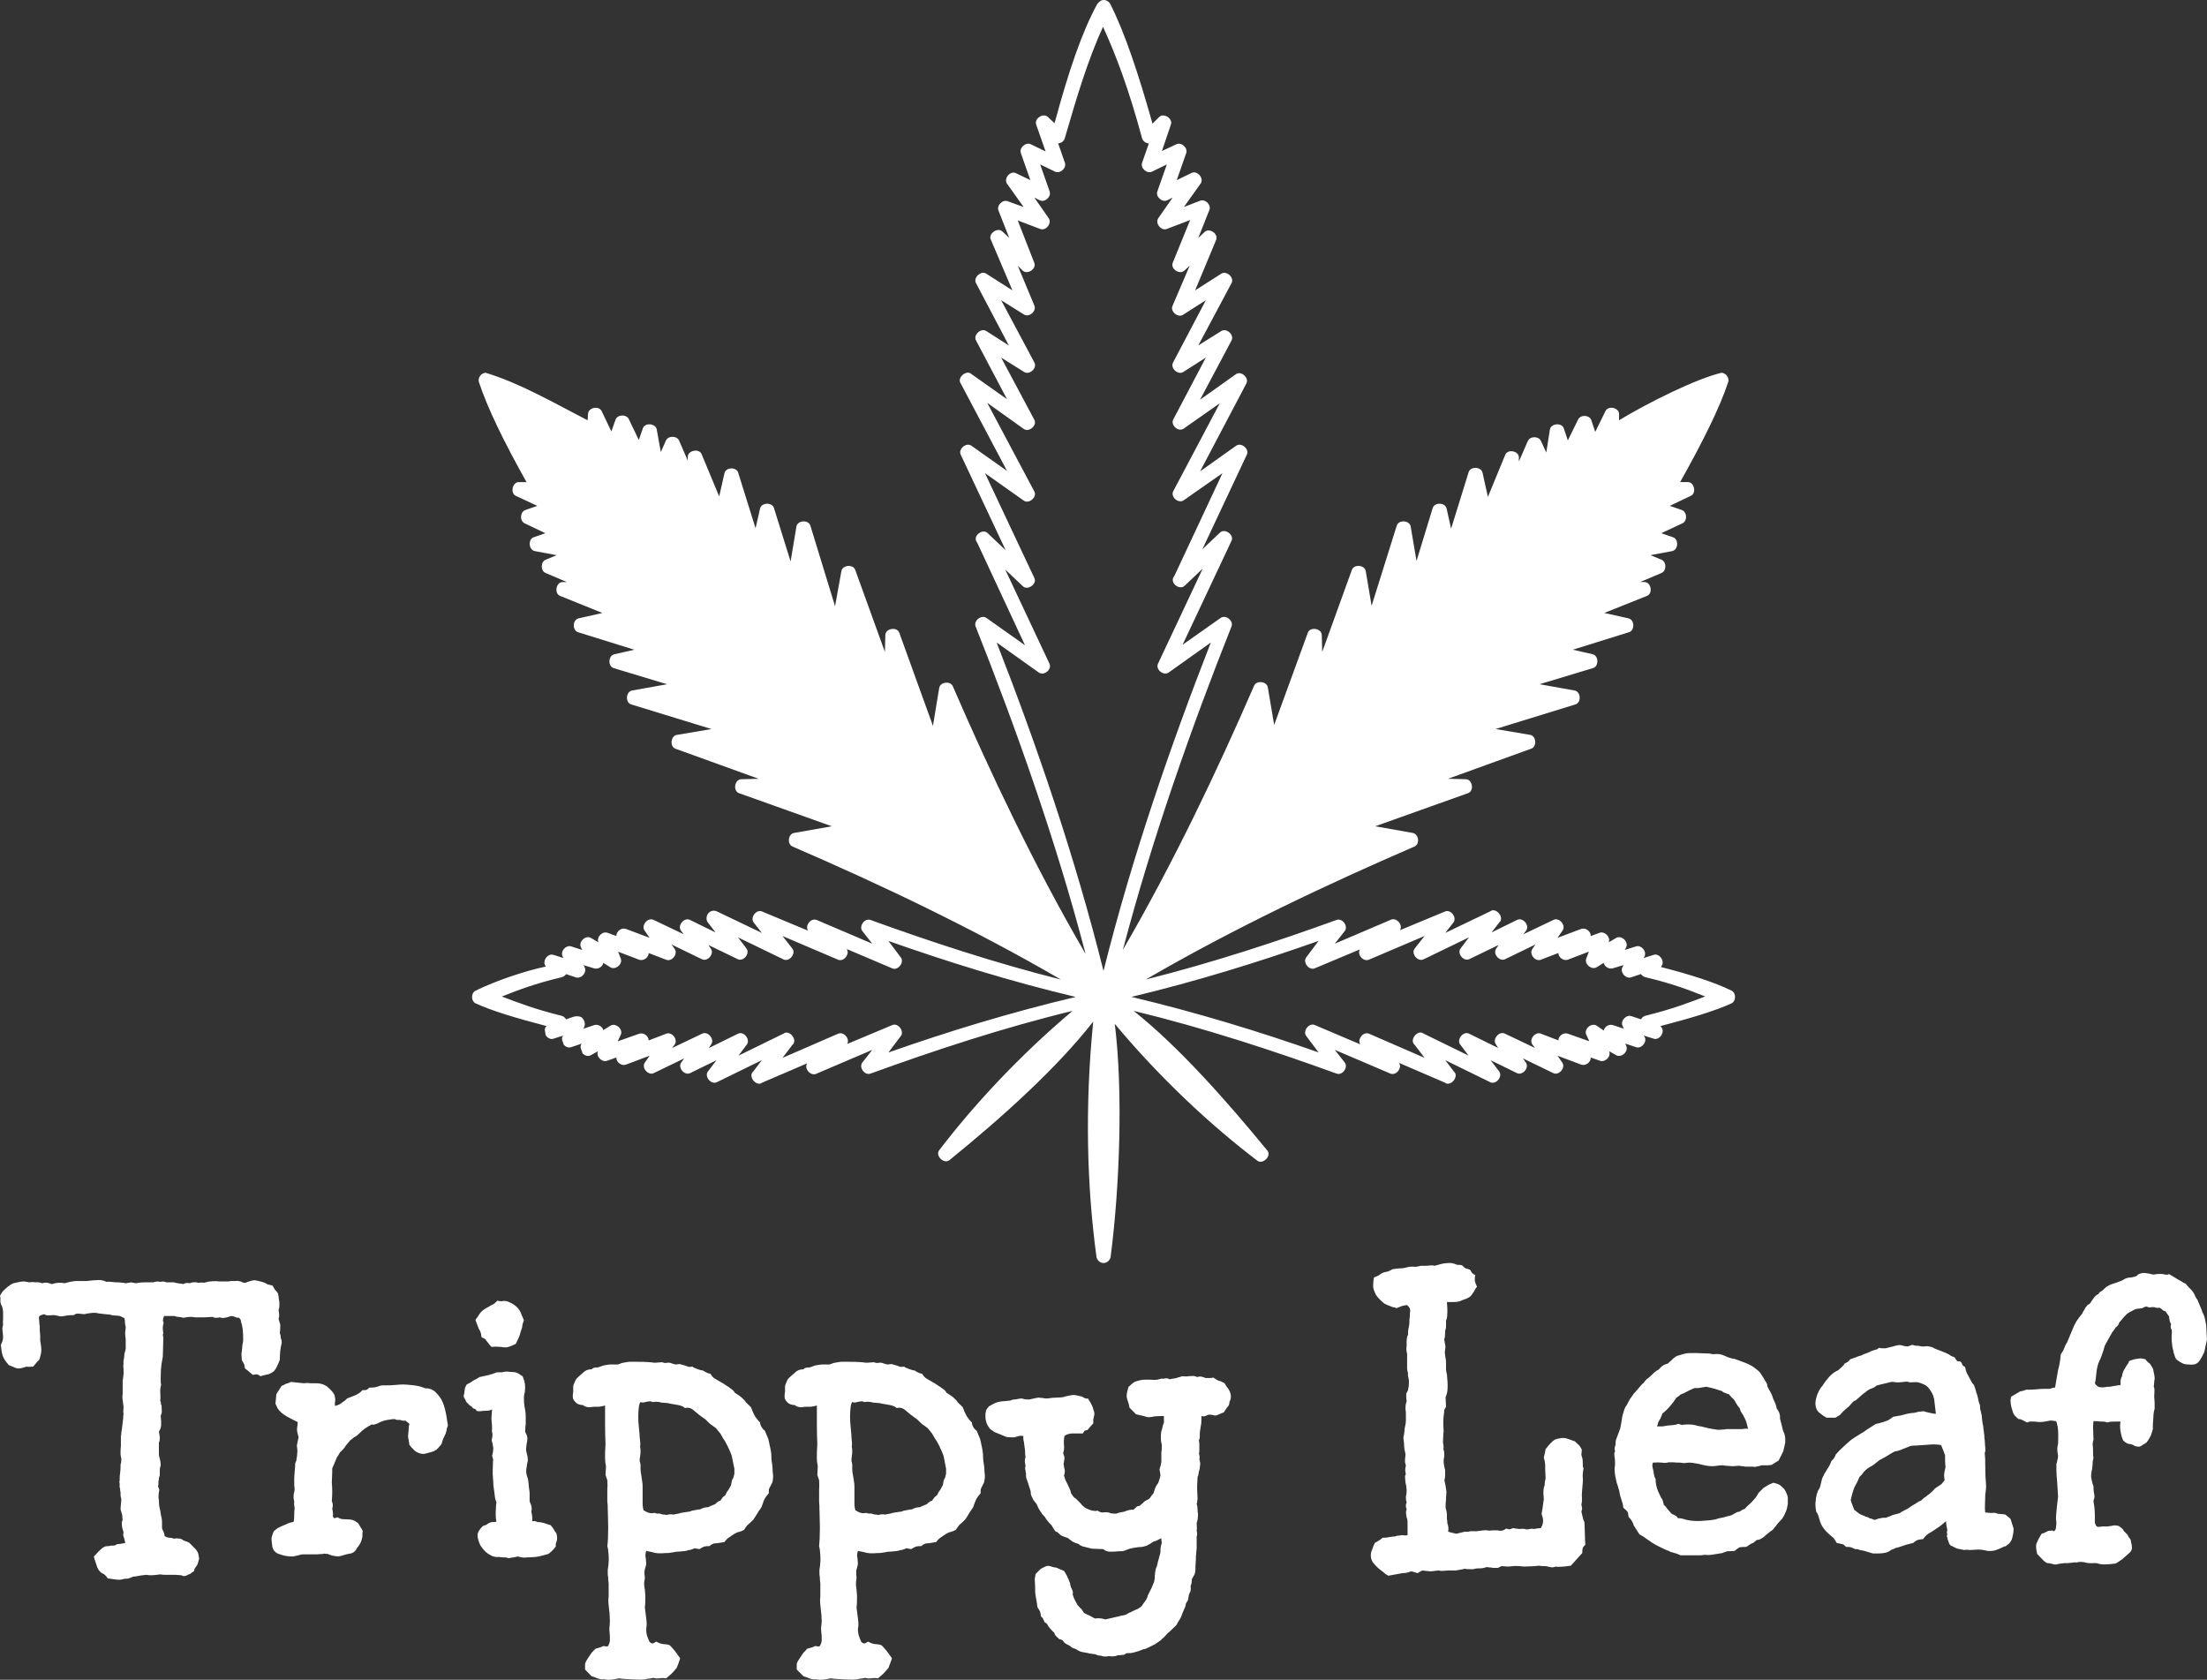 <svg viewBox="392.625 266.661 174.745 133" width="5000" height="3805.534" xmlns="http://www.w3.org/2000/svg" xmlns:xlink="http://www.w3.org/1999/xlink" preserveAspectRatio="none"><rect x="392.625" y="266.661" width="174.745" height="133" fill="#333333" stroke="none"/><defs></defs><style>.aD6z1nYkhcolor {fill:#FFFFFF;fill-opacity:1;}.aD6z1nYkhstrokeColor-str {stroke:#D9D9D9;stroke-opacity:1;}.aX-P-qqalBcolors-0 {fill:#FFFFFF;fill-opacity:1;}</style><g opacity="1" transform="rotate(0 392.625 366.661)">
<svg width="174.745" height="33" x="392.625" y="366.661" version="1.1" preserveAspectRatio="none" viewBox="-3.906 -28.49 197.461 37.292">
  <g transform="matrix(1 0 0 1 0 0)" class="aD6z1nYkhcolor"><path id="id-D6z1nYkh11" d="M21.29-21.29L21.29-21.29Q21.13-20.70 21.13-19.84L21.13-19.84Q21.05-19.65 21.02-19.55Q20.98-19.45 20.94-19.38L20.94-19.38Q20.74-18.91 20.55-18.77Q20.35-18.63 20.16-18.55L20.16-18.55Q19.88-18.48 19.77-18.46Q19.65-18.44 19.41-18.36L19.41-18.36Q19.22-18.48 19.12-18.52Q19.02-18.55 18.71-18.48L18.71-18.48Q18.40-18.75 18.28-18.85Q18.16-18.95 18.01-19.06L18.01-19.06Q17.97-19.38 17.91-19.49Q17.85-19.61 17.73-19.80L17.73-19.80Q17.70-20.16 17.70-20.31Q17.70-20.47 17.73-20.59L17.73-20.59Q17.77-20.90 17.77-20.98Q17.77-21.05 17.77-21.09L17.77-21.09Q17.81-21.29 17.83-21.39Q17.85-21.48 17.85-21.56L17.85-21.56L17.85-21.68Q17.85-22.77 17.66-23.20L17.66-23.20Q17.66-23.48 17.46-23.59L17.46-23.59Q17.38-23.63 17.30-23.59L17.30-23.59Q17.23-23.63 17.11-23.67L17.11-23.67Q16.88-23.75 16.80-23.75L16.80-23.75Q16.29-23.59 16.21-23.59L16.21-23.59Q16.02-23.55 15.90-23.59L15.90-23.59Q15.82-23.59 15.78-23.63L15.78-23.63Q15.63-23.59 15.47-23.59L15.47-23.59Q15.16-23.59 15.16-23.67L15.16-23.67Q14.61-23.63 14.43-23.63Q14.26-23.63 14.14-23.63L14.14-23.63L13.52-23.63Q13.32-23.67 13.16-23.67L13.16-23.67Q13.01-23.67 12.85-23.65Q12.70-23.63 12.50-23.59L12.50-23.59Q12.19-23.67 12.03-23.67Q11.88-23.67 11.72-23.75L11.72-23.75L11.05-23.75L10.78-23.75Q10.74-23.67 10.70-23.55L10.70-23.55Q10.63-23.28 10.74-23.16L10.74-23.16Q10.66-22.85 10.66-22.75Q10.66-22.66 10.66-22.58L10.66-22.58Q10.70-22.27 10.70-22.21Q10.70-22.15 10.66-22.07L10.66-22.07Q10.74-21.76 10.70-21.60L10.70-21.60Q10.70-21.33 10.68-20.78Q10.66-20.23 10.66-20.12L10.66-20.12Q10.51-19.34 10.49-18.93Q10.47-18.52 10.47-18.09L10.47-18.09Q10.47-17.70 10.51-17.62L10.51-17.62Q10.43-17.23 10.43-17.13Q10.43-17.03 10.43-16.99L10.43-16.99Q10.47-16.45 10.43-16.17L10.43-16.17Q10.51-15.98 10.49-15.92Q10.47-15.86 10.55-15.74L10.55-15.74Q10.55-15.51 10.57-15.27Q10.59-15.04 10.47-14.84L10.47-14.84Q10.47-14.73 10.49-14.59Q10.51-14.45 10.51-14.34L10.51-14.34L10.51-14.02Q10.51-13.71 10.31-13.40L10.31-13.40Q10.47-12.73 10.31-12.42L10.31-12.42L10.31-11.56Q10.31-11.33 10.33-11.21Q10.35-11.09 10.39-10.98L10.39-10.98Q10.43-10.82 10.45-10.70Q10.47-10.59 10.47-10.47L10.47-10.47Q10.47-10.31 10.43-10.23L10.43-10.23Q10.39-10.12 10.39-9.96L10.39-9.96L10.39-9.49Q10.31-9.30 10.31-9.18Q10.31-9.06 10.27-8.95L10.27-8.95L10.27-8.71Q10.27-8.59 10.23-8.52L10.23-8.52L10.35-8.20Q10.23-7.66 10.31-7.27L10.31-7.27Q10.31-6.76 10.39-6.52L10.39-6.52Q10.43-6.37 10.47-6.09Q10.51-5.82 10.55-5.70L10.55-5.70Q10.59-5.51 10.59-5.23L10.59-5.23Q10.59-4.92 10.59-4.82Q10.59-4.73 10.63-4.65L10.63-4.65Q10.82-4.26 10.82-4.06L10.82-4.06Q11.05-3.91 11.25-3.91Q11.45-3.91 11.64-3.83L11.64-3.83Q12.27-3.91 12.50-3.67L12.50-3.67Q12.89-3.55 13.05-3.44L13.05-3.44Q13.48-3.01 13.57-2.91Q13.67-2.81 13.71-2.73L13.71-2.73Q13.79-2.62 13.83-2.48Q13.87-2.34 13.91-2.03L13.91-2.03Q13.83-1.72 13.79-1.60Q13.75-1.48 13.67-1.37L13.67-1.37Q13.52-1.17 13.50-1.11Q13.48-1.05 13.44-0.90L13.44-0.90Q13.28-0.82 13.22-0.76Q13.16-0.70 13.09-0.66L13.09-0.66Q13.01-0.63 12.97-0.63L12.97-0.63Q12.85-0.55 12.73-0.51L12.73-0.51Q12.46-0.43 12.34-0.55L12.34-0.55Q11.91-0.59 11.78-0.59Q11.64-0.59 11.56-0.59L11.56-0.59Q11.13-0.59 10.88-0.59Q10.63-0.59 10.43-0.63L10.43-0.63Q9.88-0.55 9.63-0.55Q9.38-0.55 9.18-0.59L9.18-0.59Q8.87-0.55 8.69-0.53Q8.52-0.51 8.36-0.47L8.36-0.47Q8.16-0.43 8.01-0.43L8.01-0.43Q7.93-0.43 7.93-0.39L7.93-0.39Q7.66-0.27 7.52-0.25Q7.38-0.23 7.19-0.23L7.19-0.23Q6.91-0.12 6.54-0.16Q6.17-0.20 5.74-0.27L5.74-0.27Q5.66-0.39 5.57-0.49Q5.47-0.59 5.39-0.66L5.39-0.66Q5.16-0.74 5.02-0.90Q4.88-1.05 4.80-1.25L4.80-1.25Q4.69-1.60 4.63-1.76Q4.57-1.91 4.49-2.23L4.49-2.23Q4.73-2.46 4.80-2.56Q4.88-2.66 4.96-2.73L4.96-2.73Q5.04-2.81 5.18-2.93Q5.31-3.05 5.51-3.13L5.51-3.13Q5.66-3.16 5.78-3.16Q5.90-3.16 5.98-3.20L5.98-3.20Q6.29-3.20 6.37-3.22Q6.45-3.24 6.52-3.32L6.52-3.32Q6.95-3.36 7.30-3.44L7.30-3.44L7.19-3.91Q7.07-4.14 7.15-4.38L7.15-4.38Q6.88-5.20 7.07-5.51L7.07-5.51Q7.03-5.70 7.03-5.94L7.03-5.94Q6.91-6.33 6.89-6.41Q6.88-6.48 6.88-6.52L6.88-6.52Q6.91-6.95 6.93-7.09Q6.95-7.23 6.95-7.34L6.95-7.34Q6.88-7.62 6.88-7.75Q6.88-7.89 6.88-7.97L6.88-7.97Q6.84-8.09 6.84-8.28L6.84-8.28Q6.84-8.36 6.80-8.40L6.80-8.40L6.80-8.67Q6.80-8.79 6.78-8.87Q6.76-8.95 6.80-9.02L6.80-9.02Q6.80-9.53 6.84-9.69L6.84-9.69Q6.88-10.04 6.88-10.20Q6.88-10.35 6.88-10.43L6.88-10.43Q6.95-10.74 6.95-10.82Q6.95-10.90 6.95-10.98L6.95-10.98Q6.88-11.29 6.88-11.41Q6.88-11.52 6.88-11.60L6.88-11.60Q6.88-11.76 6.89-11.89Q6.91-12.03 6.91-12.11L6.91-12.11L6.91-12.30L6.91-13.01Q6.95-13.16 6.95-13.30Q6.95-13.44 6.99-13.55L6.99-13.55L7.11-14.53Q7.11-14.80 7.15-14.96L7.15-14.96Q7.11-15.16 7.13-15.31Q7.15-15.47 7.15-15.59L7.15-15.59Q7.07-16.13 7.05-16.37Q7.03-16.60 7.07-16.80L7.07-16.80L7.07-17.93Q7.15-18.48 7.15-18.61Q7.15-18.75 7.15-18.79L7.15-18.79Q7.15-19.10 7.13-19.22Q7.11-19.34 7.15-19.45L7.15-19.45Q7.11-19.65 7.19-19.96L7.19-19.96L7.23-20.39Q7.38-20.86 7.34-21.02L7.34-21.02L7.34-21.68Q7.27-22.15 7.30-22.36Q7.34-22.58 7.34-22.77L7.34-22.77Q7.27-23.05 7.27-23.22Q7.27-23.40 7.23-23.55L7.23-23.55Q6.88-23.75 6.70-23.77Q6.52-23.79 6.41-23.79L6.41-23.79Q6.17-23.79 5.94-23.87L5.94-23.87Q5.55-23.91 5.33-23.93Q5.12-23.95 4.92-23.98L4.92-23.98Q4.65-24.06 4.28-24.02Q3.91-23.98 3.63-23.91L3.63-23.91Q3.09-23.98 2.93-23.95Q2.77-23.91 2.73-23.83L2.73-23.83Q2.23-23.83 1.95-23.77Q1.68-23.71 1.52-23.71L1.52-23.71Q1.21-23.79 1.07-23.81Q0.94-23.83 0.86-23.83L0.86-23.83Q0.47-23.79 0.31-23.81Q0.16-23.83 0.04-23.91L0.04-23.91Q-0.27-23.83-0.33-23.77Q-0.39-23.71-0.43-23.67L-0.43-23.67Q-0.43-23.59-0.41-23.44Q-0.39-23.28-0.39-23.16L-0.39-23.16Q-0.39-23.01-0.35-22.85L-0.35-22.85L-0.35-22.50Q-0.35-22.34-0.33-22.23Q-0.31-22.11-0.31-22.07L-0.31-22.07L-0.31-21.56Q-0.20-20.98-0.21-20.64Q-0.23-20.31-0.39-19.84L-0.39-19.84Q-0.59-19.65-0.68-19.53Q-0.78-19.41-0.94-19.22L-0.94-19.22Q-1.37-19.18-1.52-19.22L-1.52-19.22Q-1.99-19.06-2.19-19.06L-2.19-19.06L-2.34-19.06Q-2.54-19.10-2.70-19.18L-2.70-19.18Q-2.85-19.26-2.99-19.30Q-3.13-19.34-3.16-19.41L-3.16-19.41Q-3.52-19.80-3.67-20.20L-3.67-20.20Q-3.75-20.51-3.77-20.66Q-3.79-20.82-3.83-21.17L-3.83-21.17Q-3.67-21.48-3.65-21.64Q-3.63-21.80-3.63-21.91L-3.63-21.91Q-3.67-22.34-3.69-22.54Q-3.71-22.73-3.63-22.93L-3.63-22.93Q-3.67-23.20-3.63-23.44L-3.63-23.44L-3.63-24.14Q-3.63-24.22-3.65-24.32Q-3.67-24.41-3.71-24.57L-3.71-24.57Q-3.83-24.77-3.87-25L-3.87-25Q-3.87-25.31-3.87-25.39Q-3.87-25.47-3.91-25.55L-3.91-25.55Q-3.75-25.86-3.65-25.96Q-3.55-26.05-3.48-26.13L-3.48-26.13Q-3.13-26.45-2.97-26.54Q-2.81-26.64-2.70-26.68L-2.70-26.68Q-2.19-26.80-2.01-26.82Q-1.84-26.84-1.76-26.84L-1.76-26.84Q-1.68-26.84-1.29-26.76L-1.29-26.76Q-0.98-26.80-0.90-26.78Q-0.82-26.76-0.74-26.76L-0.74-26.76Q-0.47-26.80-0.12-26.68L-0.12-26.68Q0.12-26.76 0.33-26.72Q0.55-26.68 0.74-26.60L0.74-26.60Q1.29-26.80 1.88-26.68L1.88-26.68Q2.58-26.88 2.97-26.88L2.97-26.88L3.83-26.88Q3.95-26.88 4.18-26.91Q4.41-26.95 4.69-26.95L4.69-26.95Q4.88-26.99 5.16-26.95Q5.43-26.91 5.63-26.80L5.63-26.80Q5.82-26.84 6.05-26.80L6.05-26.80Q6.37-26.76 6.48-26.76Q6.60-26.76 6.68-26.76L6.68-26.76Q7.03-26.72 7.13-26.72Q7.23-26.72 7.27-26.68L7.27-26.68Q7.46-26.68 7.58-26.72L7.58-26.72Q7.70-26.72 7.81-26.76L7.81-26.76L8.24-26.68Q8.44-26.72 8.63-26.74Q8.83-26.76 9.02-26.76L9.02-26.76L9.80-26.76Q10.16-26.88 10.43-26.80L10.43-26.80Q10.74-26.88 10.98-26.76L10.98-26.76L11.64-26.76Q11.91-26.68 12.15-26.66Q12.38-26.64 12.50-26.60L12.50-26.60Q12.73-26.76 13.05-26.68L13.05-26.68Q13.48-26.84 13.83-26.72L13.83-26.72Q13.95-26.72 14.08-26.74Q14.22-26.76 14.34-26.72L14.34-26.72Q14.73-26.84 15.08-26.86Q15.43-26.88 15.74-26.84L15.74-26.84L16.33-26.84L16.56-26.84Q16.64-26.84 16.72-26.88L16.72-26.88L17.19-26.88Q17.38-26.91 17.62-26.84L17.62-26.84Q17.85-26.72 17.93-26.72L17.93-26.72L18.05-26.72Q18.44-26.88 18.61-26.91Q18.79-26.95 18.91-26.95L18.91-26.95Q19.45-26.84 19.67-26.76Q19.88-26.68 20-26.60L20-26.60Q20.04-26.56 20.12-26.56Q20.20-26.56 20.27-26.52L20.27-26.52Q20.39-26.48 20.47-26.48L20.47-26.48L20.70-26.09Q20.90-25.90 20.98-25.74L20.98-25.74Q21.02-25.47 21.04-25.31Q21.05-25.16 21.09-25L21.09-25Q21.09-24.84 21.09-24.67Q21.09-24.49 21.02-24.30L21.02-24.30Q21.05-24.10 21.07-23.91Q21.09-23.71 21.02-23.48L21.02-23.48Q21.17-22.97 21.17-22.97L21.17-22.97Q21.17-22.58 21.15-22.44Q21.13-22.30 21.13-22.23L21.13-22.23Q21.21-21.99 21.21-21.91Q21.21-21.84 21.21-21.80L21.21-21.80Q21.33-21.52 21.29-21.29Z M36.17-13.95L36.17-13.95Q36.09-13.75 36.07-13.67Q36.05-13.59 36.05-13.52L36.05-13.52Q35.98-13.20 35.84-12.95Q35.70-12.70 35.59-12.27L35.59-12.27Q35.47-12.15 35.41-12.07Q35.35-11.99 35.27-11.91L35.27-11.91L35.16-11.80Q35.04-11.72 34.96-11.68L34.96-11.68Q34.92-11.64 34.84-11.64L34.84-11.64Q34.80-11.64 34.77-11.60L34.77-11.60Q34.45-11.52 34.22-11.45Q33.98-11.37 33.67-11.45L33.67-11.45Q33.20-11.60 33.01-11.91L33.01-11.91Q32.93-11.91 32.85-12.07L32.85-12.07L32.73-12.19Q32.70-12.30 32.70-12.42L32.70-12.42Q32.66-12.54 32.66-12.66L32.66-12.66Q32.58-12.89 32.62-13.20L32.62-13.20Q32.66-13.52 32.66-13.71Q32.66-13.91 32.73-14.10L32.73-14.10L32.38-14.38Q32.30-14.38 32.17-14.38Q32.03-14.38 31.91-14.45L31.91-14.45Q31.80-14.45 31.66-14.45Q31.52-14.45 31.41-14.53L31.41-14.53Q31.21-14.53 30.76-14.45Q30.31-14.38 29.88-14.14L29.88-14.14Q29.57-14.02 29.49-14.02Q29.41-14.02 29.38-14.06L29.38-14.06Q28.95-13.83 28.73-13.67Q28.52-13.52 28.24-13.24L28.24-13.24Q28.05-13.05 27.97-13.01L27.97-13.01Q27.89-12.97 27.85-12.93L27.85-12.93Q27.73-12.89 27.66-12.81L27.66-12.81L27.54-12.70Q27.50-12.66 27.46-12.66L27.46-12.66L27.03-12.15Q26.95-11.99 26.84-11.88L26.84-11.88Q26.64-11.64 26.52-11.56L26.52-11.56Q26.37-11.29 26.33-11.23Q26.29-11.17 26.25-11.13L26.25-11.13Q26.02-10.59 25.94-10.39Q25.86-10.20 25.82-10.12L25.82-10.12Q25.82-9.57 25.80-9.32Q25.78-9.06 25.78-8.83L25.78-8.83Q25.86-8.05 25.78-7.19L25.78-7.19Q25.94-6.84 25.82-6.52L25.82-6.52Q25.94-5.94 25.86-5.86L25.86-5.86Q25.94-5.66 26.02-5.66Q26.09-5.66 26.29-5.74L26.29-5.74Q26.52-5.59 26.76-5.57Q26.99-5.55 27.23-5.55Q27.46-5.55 27.66-5.49Q27.85-5.43 28.05-5.27L28.05-5.27Q28.13-5.23 28.20-5.12Q28.28-5 28.36-4.84L28.36-4.84Q28.48-4.69 28.55-4.49L28.55-4.49Q28.52-4.38 28.52-4.26L28.52-4.26L28.52-4.02Q28.44-3.59 28.30-3.36Q28.16-3.13 28.05-3.01L28.05-3.01Q27.85-2.58 27.46-2.50L27.46-2.50Q27.03-2.42 26.86-2.36Q26.68-2.30 26.56-2.27L26.56-2.27Q26.37-2.23 26.21-2.25Q26.05-2.27 25.86-2.30L25.86-2.30Q25.59-2.38 25.55-2.40Q25.51-2.42 25.43-2.46L25.43-2.46Q25.27-2.46 25.18-2.48Q25.08-2.50 25-2.46L25-2.46Q24.84-2.46 24.71-2.44Q24.57-2.42 24.38-2.42L24.38-2.42L23.55-2.42Q23.36-2.42 23.18-2.42Q23.01-2.42 22.81-2.34L22.81-2.34L22.30-2.23Q22.03-2.23 21.74-2.27Q21.45-2.30 21.17-2.42L21.17-2.42Q20.63-2.54 20.47-3.05L20.47-3.05Q20.43-3.32 20.41-3.50Q20.39-3.67 20.39-3.75L20.39-3.75L20.39-3.91Q20.43-4.02 20.47-4.18L20.47-4.18Q20.55-4.45 20.63-4.53L20.63-4.53L20.94-4.77L21.33-4.96Q21.52-5.04 21.62-5.08Q21.72-5.12 21.80-5.16L21.80-5.16L21.88-5.20Q22.07-5.27 22.19-5.29Q22.30-5.31 22.38-5.35L22.38-5.35Q22.42-5.66 22.42-6.02Q22.42-6.37 22.46-6.56L22.46-6.56Q22.38-6.91 22.42-7.11L22.42-7.11Q22.34-7.50 22.36-7.64Q22.38-7.77 22.38-7.85L22.38-7.85Q22.50-8.20 22.42-8.55L22.42-8.55L22.42-9.26L22.46-9.88Q22.50-10.23 22.50-10.41Q22.50-10.59 22.54-10.66L22.54-10.66Q22.62-10.78 22.62-10.90Q22.62-11.02 22.66-11.13L22.66-11.13Q22.70-11.52 22.70-11.60Q22.70-11.68 22.70-11.76L22.70-11.76Q22.70-11.84 22.68-11.93Q22.66-12.03 22.66-12.19L22.66-12.19L22.81-12.93Q22.62-13.48 22.68-13.77Q22.73-14.06 22.73-14.26L22.73-14.26Q22.23-14.49 21.74-14.77Q21.25-15.04 20.94-15.47L20.94-15.47L20.74-15.90L20.82-16.76L21.29-17.50Q21.41-17.54 21.56-17.62L21.56-17.62Q21.68-17.70 21.84-17.73Q21.99-17.77 22.11-17.85L22.11-17.85Q22.15-17.85 22.32-17.83Q22.50-17.81 22.70-17.79Q22.89-17.77 23.07-17.75Q23.24-17.73 23.32-17.73L23.32-17.73Q23.52-17.77 23.65-17.75Q23.79-17.73 23.91-17.73L23.91-17.73L24.38-17.73Q25.04-17.73 25.47-17.34Q25.90-16.95 26.02-16.68L26.02-16.68Q26.09-16.37 26.09-16.25L26.09-16.25Q26.05-15.94 26.05-15.86Q26.05-15.78 26.09-15.70L26.09-15.70Q26.45-15.82 26.54-15.88Q26.64-15.94 26.72-16.02L26.72-16.02Q26.95-16.17 27.01-16.23Q27.07-16.29 27.15-16.37L27.15-16.37Q27.34-16.45 27.54-16.52Q27.73-16.60 27.93-16.68L27.93-16.68Q28.28-16.84 28.52-17.11L28.52-17.11Q28.83-17.11 28.91-17.15Q28.98-17.19 29.14-17.34L29.14-17.34Q29.73-17.34 29.96-17.46L29.96-17.46Q30.16-17.54 30.29-17.54Q30.43-17.54 30.55-17.54L30.55-17.54Q31.09-17.54 31.48-17.58Q31.88-17.62 32.19-17.62L32.19-17.62Q32.42-17.62 32.99-17.56Q33.55-17.50 33.87-17.38L33.87-17.38Q34.10-17.27 34.26-17.27L34.26-17.27L34.41-17.27Q34.53-17.23 34.69-17.19L34.69-17.19Q35-17.03 35.08-16.91L35.08-16.91Q35.51-16.48 35.66-16.13Q35.82-15.78 35.90-15.43L35.90-15.43Q35.98-15.12 36.04-14.77Q36.09-14.41 36.17-13.95Z M42.66-24.10L42.97-23.36Q42.85-23.05 42.83-22.93Q42.81-22.81 42.81-22.73L42.81-22.73Q42.66-22.30 42.62-22.13Q42.58-21.95 42.50-21.80L42.50-21.80Q42.34-21.45 42.30-21.37Q42.27-21.29 42.23-21.25L42.23-21.25Q41.60-20.94 41.37-20.94Q41.13-20.94 40.94-20.98L40.94-20.98Q40.78-20.98 40.61-21.00Q40.43-21.02 40.08-20.98L40.08-20.98Q39.84-21.21 39.79-21.31Q39.73-21.41 39.65-21.48L39.65-21.48Q39.53-21.68 39.45-21.72Q39.38-21.76 39.18-21.84L39.18-21.84Q39.14-22.15 39.10-22.27Q39.06-22.38 39.02-22.46L39.02-22.46Q38.95-22.54 38.89-22.71Q38.83-22.89 38.63-23.40L38.63-23.40Q38.87-23.71 38.98-23.91Q39.10-24.10 39.30-24.26L39.30-24.26Q39.57-24.45 39.77-24.55Q39.96-24.65 40.08-24.73L40.08-24.73Q40.27-24.80 40.37-24.90Q40.47-25 40.59-25.12L40.59-25.12Q40.90-25.04 41.05-25.08Q41.21-25.12 41.41-25.08L41.41-25.08Q42.34-24.77 42.66-24.10L42.66-24.10ZM45.90-3.59L45.90-3.59Q45.82-3.40 45.82-3.34Q45.82-3.28 45.82-3.13L45.82-3.13Q45.59-2.81 45.43-2.68Q45.27-2.54 45.16-2.46L45.16-2.46Q44.41-2.23 44.00-2.19Q43.59-2.15 43.28-2.15L43.28-2.15Q42.97-2.11 42.79-2.15Q42.62-2.19 42.42-2.23L42.42-2.23Q42.03-2.15 41.93-2.13Q41.84-2.11 41.76-2.11L41.76-2.11Q41.68-2.07 41.62-2.09Q41.56-2.11 41.48-2.11L41.48-2.11Q41.41-2.11 41.37-2.15L41.37-2.15L41.09-2.15Q40.98-2.15 40.88-2.17Q40.78-2.19 40.74-2.19L40.74-2.19Q40.31-2.15 40-2.34L40-2.34Q39.69-2.50 39.69-2.54L39.69-2.54Q39.65-2.58 39.61-2.58L39.61-2.58Q39.30-2.89 39.24-2.99Q39.18-3.09 39.14-3.13L39.14-3.13Q39.06-3.24 39.02-3.34Q38.98-3.44 38.95-3.52L38.95-3.52Q38.79-3.95 38.83-4.24Q38.87-4.53 39.30-4.96L39.30-4.96Q39.61-5.04 39.71-5.14Q39.80-5.23 39.88-5.23L39.88-5.23Q39.96-5.31 40.18-5.31Q40.39-5.31 40.51-5.35L40.51-5.35Q40.43-5.70 40.45-6.27Q40.47-6.84 40.51-7.11L40.51-7.11Q40.39-7.30 40.35-7.77L40.35-7.77Q40.31-8.01 40.27-8.36L40.27-8.36Q40.23-8.59 40.23-8.79L40.23-8.79Q40.23-8.98 40.21-9.10Q40.20-9.22 40.20-9.30L40.20-9.30Q40.16-9.65 40.18-10Q40.20-10.35 40.20-10.70L40.20-10.70Q40.23-10.86 40.21-10.94Q40.20-11.02 40.12-11.21L40.12-11.21Q40.20-11.52 40.21-11.66Q40.23-11.80 40.23-11.91L40.23-11.91Q40.20-12.07 40.18-12.23Q40.16-12.38 40.08-12.62L40.08-12.62Q40.12-12.81 40.14-12.93Q40.16-13.05 40.16-13.13L40.16-13.13Q40.08-13.48 40.12-13.63L40.12-13.63Q40.12-14.02 40.08-14.32Q40.04-14.61 40.08-14.84L40.08-14.84L40.12-15.39Q39.88-15.27 39.61-15.27Q39.34-15.27 39.06-15.23L39.06-15.23Q38.75-15.20 38.69-15.33Q38.63-15.47 38.44-15.47L38.44-15.47Q38.36-15.55 38.32-15.61Q38.28-15.66 38.20-15.70L38.20-15.70Q38.13-15.74 38.09-15.78L38.09-15.78L37.93-15.94Q37.77-16.09 37.77-16.17L37.77-16.17Q37.58-16.48 37.58-16.58Q37.58-16.68 37.62-16.76L37.62-16.76Q37.66-17.03 37.68-17.21Q37.70-17.38 37.85-17.62L37.85-17.62Q38.05-17.73 38.14-17.77Q38.24-17.81 38.32-17.89L38.32-17.89Q38.36-17.93 38.44-17.97L38.44-17.97L38.67-18.09Q38.83-18.16 38.98-18.28L38.98-18.28L39.88-18.48Q39.96-18.52 40.12-18.55L40.12-18.55Q40.20-18.59 40.33-18.63Q40.47-18.67 40.55-18.71L40.55-18.71L41.02-18.71Q41.13-18.75 41.31-18.77Q41.48-18.79 41.72-18.75L41.72-18.75Q41.91-18.75 42.09-18.73Q42.27-18.71 42.42-18.63L42.42-18.63Q42.62-18.52 42.66-18.48Q42.70-18.44 42.85-18.36L42.85-18.36Q43.05-17.89 43.07-17.56Q43.09-17.23 43.05-16.95L43.05-16.95Q42.97-16.64 42.97-16.48L42.97-16.48Q42.97-15.94 43.01-15.72Q43.05-15.51 43.09-15.27L43.09-15.27Q43.13-15.08 43.13-14.69L43.13-14.69L43.13-14.10Q43.09-13.79 43.09-13.61Q43.09-13.44 43.09-13.36L43.09-13.36Q43.16-13.24 43.20-13.14Q43.24-13.05 43.28-12.85L43.28-12.85Q43.28-12.54 43.20-12.23L43.20-12.23Q43.16-11.91 43.16-11.82Q43.16-11.72 43.20-11.56L43.20-11.56Q43.24-11.41 43.28-11.23Q43.32-11.05 43.32-10.82L43.32-10.82Q43.24-10.43 43.24-10.47L43.24-10.47L43.24-10.39Q43.13-9.84 43.20-9.61L43.20-9.61Q43.24-9.41 43.30-9.26Q43.36-9.10 43.36-8.95L43.36-8.95Q43.40-8.79 43.40-8.52L43.40-8.52Q43.48-8.05 43.48-7.89Q43.48-7.73 43.48-7.66L43.48-7.66L43.48-7.15Q43.75-6.64 43.63-6.25L43.63-6.25Q43.75-5.78 43.71-5.39L43.71-5.39Q43.79-5.39 43.93-5.39Q44.06-5.39 44.18-5.31L44.18-5.31Q44.38-5.31 44.57-5.27Q44.77-5.23 44.96-5.16L44.96-5.16Q45.16-5.08 45.35-5.04L45.35-5.04Q45.43-4.96 45.55-4.80L45.55-4.80Q45.63-4.69 45.70-4.55Q45.78-4.41 45.86-4.34L45.86-4.34Q45.94-4.10 45.94-3.91Q45.94-3.71 45.90-3.59Z M65.23-9.77L65.23-9.77Q65.31-9.34 65.20-8.87L65.20-8.87L64.92-8.32Q64.88-8.24 64.88-8.18Q64.88-8.13 64.88-7.89L64.88-7.89Q64.57-7.54 64.45-7.27Q64.34-6.99 64.22-6.64L64.22-6.64Q64.02-6.33 63.96-6.27Q63.91-6.21 63.91-6.17L63.91-6.17Q63.67-5.78 63.61-5.70Q63.55-5.63 63.52-5.55L63.52-5.55Q63.13-5.16 62.97-5.04L62.97-5.04Q62.89-4.96 62.66-4.61L62.66-4.61Q62.42-4.49 62.29-4.45Q62.15-4.41 62.03-4.38L62.03-4.38Q61.72-4.22 61.62-4.14Q61.52-4.06 61.45-4.02L61.45-4.02Q61.21-3.87 61.13-3.79Q61.05-3.71 60.90-3.52L60.90-3.52Q60.43-3.44 60.27-3.42Q60.12-3.40 60-3.40L60-3.40Q59.80-3.36 59.57-3.16L59.57-3.16Q59.30-3.16 59.14-3.13Q58.98-3.09 58.67-2.89L58.67-2.89L58.24-2.97Q57.93-2.81 57.73-2.81L57.73-2.81Q57.42-2.70 57.15-2.70L57.15-2.70Q56.84-2.66 56.68-2.66Q56.52-2.66 56.41-2.62L56.41-2.62Q55.94-2.54 55.84-2.54Q55.74-2.54 55.66-2.54L55.66-2.54Q54.88-2.46 54.45-2.62L54.45-2.62Q54.06-2.70 53.91-2.73L53.91-2.73Q53.79-2.34 53.87-2.11L53.87-2.11Q53.91-1.76 53.91-1.62Q53.91-1.48 53.87-1.37L53.87-1.37Q53.79-1.05 53.77-1.00Q53.75-0.94 53.75-0.86L53.75-0.86Q53.75-0.66 53.77-0.55Q53.79-0.43 53.79-0.27L53.79-0.27Q53.71 0.04 53.73 0.31Q53.75 0.59 53.79 0.74L53.79 0.74Q53.83 1.13 53.83 1.25Q53.83 1.37 53.83 1.45L53.83 1.45Q53.83 1.99 53.81 2.13Q53.79 2.27 53.79 2.34L53.79 2.34Q53.87 3.01 53.93 3.44Q53.98 3.87 53.91 4.26L53.91 4.26Q53.91 4.53 53.96 4.77Q54.02 5 54.22 5.43L54.22 5.43Q54.38 5.55 54.47 5.55Q54.57 5.55 54.80 5.39L54.80 5.39Q55.23 5.59 55.31 5.59L55.31 5.59Q55.74 5.63 55.88 5.66Q56.02 5.70 56.09 5.78L56.09 5.78Q56.48 6.21 56.60 6.39Q56.72 6.56 56.95 6.88L56.95 6.88Q56.84 7.23 56.78 7.38Q56.72 7.54 56.64 7.73L56.64 7.73Q56.29 8.16 56.15 8.28Q56.02 8.40 55.70 8.67L55.70 8.67Q55.39 8.63 55.27 8.65Q55.16 8.67 55.04 8.67L55.04 8.67Q54.80 8.71 54.57 8.63L54.57 8.63Q54.38 8.67 54.24 8.69Q54.10 8.71 54.02 8.71L54.02 8.71Q53.79 8.79 53.46 8.79Q53.13 8.79 52.75 8.77Q52.38 8.75 52.03 8.73Q51.68 8.71 51.48 8.67L51.48 8.67Q51.13 8.75 50.80 8.79Q50.47 8.83 50.16 8.75L50.16 8.75Q50 8.79 49.82 8.75Q49.65 8.71 49.45 8.63L49.45 8.63Q49.26 8.55 49.02 8.48L49.02 8.48L48.71 8.16Q48.59 8.05 48.50 7.95Q48.40 7.85 48.44 7.81L48.44 7.81L48.44 7.38Q48.48 7.23 48.54 7.13Q48.59 7.03 48.67 6.91L48.67 6.91Q48.91 6.56 48.96 6.48Q49.02 6.41 49.02 6.37L49.02 6.37Q49.10 6.33 49.14 6.27Q49.18 6.21 49.38 6.02L49.38 6.02Q49.69 5.94 49.80 5.90Q49.92 5.86 50.08 5.78L50.08 5.78Q50.31 5.82 50.37 5.82Q50.43 5.82 50.51 5.78L50.51 5.78Q50.66 5.47 50.66 5.29Q50.66 5.12 50.66 4.88L50.66 4.88Q50.59 4.30 50.63 4.02Q50.66 3.75 50.66 3.55L50.66 3.55Q50.66 3.28 50.64 3.03Q50.63 2.77 50.59 2.50L50.59 2.50Q50.55 2.19 50.53 1.91Q50.51 1.64 50.55 1.33L50.55 1.33L50.55 0.20Q50.51-0.08 50.51-0.18Q50.51-0.27 50.51-0.35L50.51-0.35Q50.47-0.55 50.47-0.70Q50.47-0.86 50.47-1.05L50.47-1.05Q50.59-1.72 50.55-2.34Q50.51-2.97 50.43-3.13L50.43-3.13Q50.47-3.40 50.49-3.87Q50.51-4.34 50.51-4.82Q50.51-5.31 50.49-5.76Q50.47-6.21 50.47-6.48L50.47-6.48Q50.47-6.84 50.45-6.95Q50.43-7.07 50.43-7.15L50.43-7.15L50.43-8.20Q50.47-8.59 50.43-9.06L50.43-9.06L50.27-9.53Q50.27-9.61 50.29-9.90Q50.31-10.20 50.31-10.31L50.31-10.31Q50.23-10.70 50.23-10.98Q50.23-11.25 50.23-11.52L50.23-11.52Q50.23-11.72 50.25-11.91Q50.27-12.11 50.27-12.30L50.27-12.30Q50.23-13.20 50.23-14.04Q50.23-14.88 50.23-15.74L50.23-15.74Q49.69-15.59 49.41-15.63L49.41-15.63Q49.14-15.63 49.06-15.61Q48.98-15.59 48.91-15.59L48.91-15.59Q48.55-15.55 48.24-15.78L48.24-15.78Q48.09-15.78 47.89-15.84Q47.70-15.90 47.54-16.09L47.54-16.09Q47.34-16.29 47.34-16.54Q47.34-16.80 47.38-16.95L47.38-16.95Q47.38-17.30 47.38-17.44Q47.38-17.58 47.46-17.70L47.46-17.70Q47.58-18.01 47.64-18.09Q47.70-18.16 47.77-18.24L47.77-18.24Q48.05-18.48 48.32-18.73Q48.59-18.98 49.02-18.98L49.02-18.98Q49.22-19.18 49.57-19.14L49.57-19.14Q50-19.30 50.08-19.32Q50.16-19.34 50.20-19.34L50.20-19.34Q50.55-19.41 50.70-19.41Q50.86-19.41 50.94-19.41L50.94-19.41L51.37-19.41Q51.68-19.53 51.76-19.55Q51.84-19.57 51.88-19.57L51.88-19.57Q52.30-19.65 52.40-19.65Q52.50-19.65 52.54-19.65L52.54-19.65L53.20-19.65Q53.75-19.65 53.96-19.63Q54.18-19.61 54.30-19.61L54.30-19.61Q54.53-19.57 54.61-19.57Q54.69-19.57 54.77-19.57L54.77-19.57Q55.16-19.61 55.27-19.61Q55.39-19.61 55.47-19.57L55.47-19.57Q55.55-19.53 55.66-19.55Q55.78-19.57 55.86-19.57L55.86-19.57L56.02-19.57L56.25-19.49Q56.48-19.41 56.56-19.41L56.56-19.41Q56.84-19.45 56.89-19.45Q56.95-19.45 57.03-19.41L57.03-19.41Q57.19-19.38 57.30-19.34Q57.42-19.30 57.54-19.26L57.54-19.26Q57.62-19.22 57.70-19.20Q57.77-19.18 58.05-19.22L58.05-19.22Q58.13-19.14 58.24-19.10Q58.36-19.06 58.55-18.98L58.55-18.98Q58.71-18.91 58.98-18.87L58.98-18.87Q59.10-18.79 59.26-18.71L59.26-18.71Q59.49-18.59 59.65-18.59L59.65-18.59Q59.77-18.40 59.82-18.34Q59.88-18.28 59.92-18.24L59.92-18.24Q60-18.16 60.12-18.11Q60.23-18.05 60.35-17.97L60.35-17.97Q60.70-17.77 60.80-17.71Q60.90-17.66 60.94-17.62L60.94-17.62Q61.25-17.42 61.31-17.38Q61.37-17.34 61.41-17.30L61.41-17.30Q61.52-17.23 61.64-17.13Q61.76-17.03 61.84-16.88L61.84-16.88Q62.23-16.64 62.42-16.48L62.42-16.48Q62.81-16.13 62.81-16.05L62.81-16.05L63.28-15.59Q63.44-15.16 63.61-14.84Q63.79-14.53 64.10-14.22L64.10-14.22Q64.10-13.98 64.30-13.71L64.30-13.71Q64.41-13.55 64.53-13.48L64.53-13.48L64.84-12.73Q64.92-12.34 65-11.99L65-11.99Q65.08-11.68 65.10-11.39Q65.12-11.09 65.12-10.90L65.12-10.90Q65.20-10.39 65.21-10.18Q65.23-9.96 65.23-9.77ZM61.72-9.30L61.80-9.65L61.80-10.08Q61.68-10.63 61.64-10.86Q61.60-11.09 61.56-11.25L61.56-11.25Q61.41-11.68 61.17-12.15Q60.94-12.62 60.78-12.81L60.78-12.81Q60.63-13.09 60.59-13.16Q60.55-13.24 60.51-13.28L60.51-13.28Q60.31-13.52 60.25-13.59Q60.20-13.67 60.16-13.71L60.16-13.71Q59.84-13.95 59.73-14.02Q59.61-14.10 59.53-14.18L59.53-14.18Q59.30-14.41 59.24-14.47Q59.18-14.53 59.10-14.57L59.10-14.57Q58.55-14.96 58.18-15.29Q57.81-15.63 57.38-15.51L57.38-15.51Q57.19-15.70 56.78-15.78Q56.37-15.86 56.09-15.90L56.09-15.90Q55.78-15.98 55.53-15.98Q55.27-15.98 55.08-16.05L55.08-16.05Q54.77-16.09 54.69-16.07Q54.61-16.05 54.49-16.05L54.49-16.05Q54.30-16.13 54.20-16.11Q54.10-16.09 54.02-16.09L54.02-16.09Q53.83-16.05 53.71-16.02Q53.59-15.98 53.40-16.05L53.40-16.05Q53.28-15.90 53.24-15.51Q53.20-15.12 53.20-14.71Q53.20-14.30 53.24-13.95Q53.28-13.59 53.28-13.52L53.28-13.52Q53.32-13.16 53.32-13.09Q53.32-13.01 53.32-12.97L53.32-12.97Q53.36-12.58 53.38-12.40Q53.40-12.23 53.36-12.07L53.36-12.07Q53.44-11.68 53.38-11.31Q53.32-10.94 53.32-10.78L53.32-10.78Q53.44-10.47 53.40-10.16L53.40-10.16Q53.40-9.96 53.42-9.80Q53.44-9.65 53.48-9.45L53.48-9.45Q53.52-9.18 53.55-8.95Q53.59-8.71 53.59-8.48L53.59-8.48L53.59-6.88Q53.59-6.68 53.67-6.37L53.67-6.37Q54.06-6.13 54.28-6.11Q54.49-6.09 54.65-6.13L54.65-6.13Q54.88-6.05 55-6.07Q55.12-6.09 55.27-6.02L55.27-6.02Q55.39-5.98 55.51-5.98Q55.63-5.98 55.74-5.94L55.74-5.94Q56.05-6.05 56.33-5.98L56.33-5.98Q56.68-6.05 56.80-6.07Q56.91-6.09 56.99-6.13L56.99-6.13Q57.50-6.21 57.64-6.23Q57.77-6.25 57.81-6.25L57.81-6.25Q57.97-6.33 58.03-6.33Q58.09-6.33 58.24-6.37L58.24-6.37Q58.44-6.41 58.54-6.43Q58.63-6.45 58.75-6.45L58.75-6.45Q59.06-6.64 59.45-6.64L59.45-6.64Q59.77-6.80 59.90-6.84Q60.04-6.88 60.12-6.95L60.12-6.95Q60.35-7.19 60.55-7.23L60.55-7.23Q60.63-7.34 60.72-7.48Q60.82-7.62 60.98-7.70L60.98-7.70Q61.05-7.85 61.11-7.97Q61.17-8.09 61.25-8.16L61.25-8.16Q61.29-8.24 61.41-8.44Q61.52-8.63 61.52-8.71L61.52-8.71Q61.56-9.10 61.72-9.30L61.72-9.30Z M84.18-9.77L84.18-9.77Q84.26-9.34 84.14-8.87L84.14-8.87L83.87-8.32Q83.83-8.24 83.83-8.18Q83.83-8.13 83.83-7.89L83.83-7.89Q83.52-7.54 83.40-7.27Q83.28-6.99 83.16-6.64L83.16-6.64Q82.97-6.33 82.91-6.27Q82.85-6.21 82.85-6.17L82.85-6.17Q82.62-5.78 82.56-5.70Q82.50-5.63 82.46-5.55L82.46-5.55Q82.07-5.16 81.91-5.04L81.91-5.04Q81.84-4.96 81.60-4.61L81.60-4.61Q81.37-4.49 81.23-4.45Q81.09-4.41 80.98-4.38L80.98-4.38Q80.66-4.22 80.57-4.14Q80.47-4.06 80.39-4.02L80.39-4.02Q80.16-3.87 80.08-3.79Q80-3.71 79.84-3.52L79.84-3.52Q79.38-3.44 79.22-3.42Q79.06-3.40 78.95-3.40L78.95-3.40Q78.75-3.36 78.52-3.16L78.52-3.16Q78.24-3.16 78.09-3.13Q77.93-3.09 77.62-2.89L77.62-2.89L77.19-2.97Q76.88-2.81 76.68-2.81L76.68-2.81Q76.37-2.70 76.09-2.70L76.09-2.70Q75.78-2.66 75.63-2.66Q75.47-2.66 75.35-2.62L75.35-2.62Q74.88-2.54 74.79-2.54Q74.69-2.54 74.61-2.54L74.61-2.54Q73.83-2.46 73.40-2.62L73.40-2.62Q73.01-2.70 72.85-2.73L72.85-2.73Q72.73-2.34 72.81-2.11L72.81-2.11Q72.85-1.76 72.85-1.62Q72.85-1.48 72.81-1.37L72.81-1.37Q72.73-1.05 72.71-1.00Q72.70-0.94 72.70-0.86L72.70-0.86Q72.70-0.66 72.71-0.55Q72.73-0.43 72.73-0.27L72.73-0.27Q72.66 0.04 72.68 0.31Q72.70 0.59 72.73 0.74L72.73 0.74Q72.77 1.13 72.77 1.25Q72.77 1.37 72.77 1.45L72.77 1.45Q72.77 1.99 72.75 2.13Q72.73 2.27 72.73 2.34L72.73 2.34Q72.81 3.01 72.87 3.44Q72.93 3.87 72.85 4.26L72.85 4.26Q72.85 4.53 72.91 4.77Q72.97 5 73.16 5.43L73.16 5.43Q73.32 5.55 73.42 5.55Q73.52 5.55 73.75 5.39L73.75 5.39Q74.18 5.59 74.26 5.59L74.26 5.59Q74.69 5.63 74.82 5.66Q74.96 5.70 75.04 5.78L75.04 5.78Q75.43 6.21 75.55 6.39Q75.66 6.56 75.90 6.88L75.90 6.88Q75.78 7.23 75.72 7.38Q75.66 7.54 75.59 7.73L75.59 7.73Q75.23 8.16 75.10 8.28Q74.96 8.40 74.65 8.67L74.65 8.67Q74.34 8.63 74.22 8.65Q74.10 8.67 73.98 8.67L73.98 8.67Q73.75 8.71 73.52 8.63L73.52 8.63Q73.32 8.67 73.18 8.69Q73.05 8.71 72.97 8.71L72.97 8.71Q72.73 8.79 72.40 8.79Q72.07 8.79 71.70 8.77Q71.33 8.75 70.98 8.73Q70.63 8.71 70.43 8.67L70.43 8.67Q70.08 8.75 69.75 8.79Q69.41 8.83 69.10 8.75L69.10 8.75Q68.95 8.79 68.77 8.75Q68.59 8.71 68.40 8.63L68.40 8.63Q68.20 8.55 67.97 8.48L67.97 8.48L67.66 8.16Q67.54 8.05 67.44 7.95Q67.34 7.85 67.38 7.81L67.38 7.81L67.38 7.38Q67.42 7.23 67.48 7.13Q67.54 7.03 67.62 6.91L67.62 6.91Q67.85 6.56 67.91 6.48Q67.97 6.41 67.97 6.37L67.97 6.37Q68.05 6.33 68.09 6.27Q68.13 6.21 68.32 6.02L68.32 6.02Q68.63 5.94 68.75 5.90Q68.87 5.86 69.02 5.78L69.02 5.78Q69.26 5.82 69.32 5.82Q69.38 5.82 69.45 5.78L69.45 5.78Q69.61 5.47 69.61 5.29Q69.61 5.12 69.61 4.88L69.61 4.88Q69.53 4.30 69.57 4.02Q69.61 3.75 69.61 3.55L69.61 3.55Q69.61 3.28 69.59 3.03Q69.57 2.77 69.53 2.50L69.53 2.50Q69.49 2.19 69.47 1.91Q69.45 1.64 69.49 1.33L69.49 1.33L69.49 0.20Q69.45-0.08 69.45-0.18Q69.45-0.27 69.45-0.35L69.45-0.35Q69.41-0.55 69.41-0.70Q69.41-0.86 69.41-1.05L69.41-1.05Q69.53-1.72 69.49-2.34Q69.45-2.97 69.38-3.13L69.38-3.13Q69.41-3.40 69.43-3.87Q69.45-4.34 69.45-4.82Q69.45-5.31 69.43-5.76Q69.41-6.21 69.41-6.48L69.41-6.48Q69.41-6.84 69.39-6.95Q69.38-7.07 69.38-7.15L69.38-7.15L69.38-8.20Q69.41-8.59 69.38-9.06L69.38-9.06L69.22-9.53Q69.22-9.61 69.24-9.90Q69.26-10.20 69.26-10.31L69.26-10.31Q69.18-10.70 69.18-10.98Q69.18-11.25 69.18-11.52L69.18-11.52Q69.18-11.72 69.20-11.91Q69.22-12.11 69.22-12.30L69.22-12.30Q69.18-13.20 69.18-14.04Q69.18-14.88 69.18-15.74L69.18-15.74Q68.63-15.59 68.36-15.63L68.36-15.63Q68.09-15.63 68.01-15.61Q67.93-15.59 67.85-15.59L67.85-15.59Q67.50-15.55 67.19-15.78L67.19-15.78Q67.03-15.78 66.84-15.84Q66.64-15.90 66.48-16.09L66.48-16.09Q66.29-16.29 66.29-16.54Q66.29-16.80 66.33-16.95L66.33-16.95Q66.33-17.30 66.33-17.44Q66.33-17.58 66.41-17.70L66.41-17.70Q66.52-18.01 66.58-18.09Q66.64-18.16 66.72-18.24L66.72-18.24Q66.99-18.48 67.27-18.73Q67.54-18.98 67.97-18.98L67.97-18.98Q68.16-19.18 68.52-19.14L68.52-19.14Q68.95-19.30 69.02-19.32Q69.10-19.34 69.14-19.34L69.14-19.34Q69.49-19.41 69.65-19.41Q69.80-19.41 69.88-19.41L69.88-19.41L70.31-19.41Q70.63-19.53 70.70-19.55Q70.78-19.57 70.82-19.57L70.82-19.57Q71.25-19.65 71.35-19.65Q71.45-19.65 71.48-19.65L71.48-19.65L72.15-19.65Q72.70-19.65 72.91-19.63Q73.13-19.61 73.24-19.61L73.24-19.61Q73.48-19.57 73.55-19.57Q73.63-19.57 73.71-19.57L73.71-19.57Q74.10-19.61 74.22-19.61Q74.34-19.61 74.41-19.57L74.41-19.57Q74.49-19.53 74.61-19.55Q74.73-19.57 74.80-19.57L74.80-19.57L74.96-19.57L75.20-19.49Q75.43-19.41 75.51-19.41L75.51-19.41Q75.78-19.45 75.84-19.45Q75.90-19.45 75.98-19.41L75.98-19.41Q76.13-19.38 76.25-19.34Q76.37-19.30 76.48-19.26L76.48-19.26Q76.56-19.22 76.64-19.20Q76.72-19.18 76.99-19.22L76.99-19.22Q77.07-19.14 77.19-19.10Q77.30-19.06 77.50-18.98L77.50-18.98Q77.66-18.91 77.93-18.87L77.93-18.87Q78.05-18.79 78.20-18.71L78.20-18.71Q78.44-18.59 78.59-18.59L78.59-18.59Q78.71-18.40 78.77-18.34Q78.83-18.28 78.87-18.24L78.87-18.24Q78.95-18.16 79.06-18.11Q79.18-18.05 79.30-17.97L79.30-17.97Q79.65-17.77 79.75-17.71Q79.84-17.66 79.88-17.62L79.88-17.62Q80.20-17.42 80.25-17.38Q80.31-17.34 80.35-17.30L80.35-17.30Q80.47-17.23 80.59-17.13Q80.70-17.03 80.78-16.88L80.78-16.88Q81.17-16.64 81.37-16.48L81.37-16.48Q81.76-16.13 81.76-16.05L81.76-16.05L82.23-15.59Q82.38-15.16 82.56-14.84Q82.73-14.53 83.05-14.22L83.05-14.22Q83.05-13.98 83.24-13.71L83.24-13.71Q83.36-13.55 83.48-13.48L83.48-13.48L83.79-12.73Q83.87-12.34 83.95-11.99L83.95-11.99Q84.02-11.68 84.04-11.39Q84.06-11.09 84.06-10.90L84.06-10.90Q84.14-10.39 84.16-10.18Q84.18-9.96 84.18-9.77ZM80.66-9.30L80.74-9.65L80.74-10.08Q80.63-10.63 80.59-10.86Q80.55-11.09 80.51-11.25L80.51-11.25Q80.35-11.68 80.12-12.15Q79.88-12.62 79.73-12.81L79.73-12.81Q79.57-13.09 79.53-13.16Q79.49-13.24 79.45-13.28L79.45-13.28Q79.26-13.52 79.20-13.59Q79.14-13.67 79.10-13.71L79.10-13.71Q78.79-13.95 78.67-14.02Q78.55-14.10 78.48-14.18L78.48-14.18Q78.24-14.41 78.18-14.47Q78.13-14.53 78.05-14.57L78.05-14.57Q77.50-14.96 77.13-15.29Q76.76-15.63 76.33-15.51L76.33-15.51Q76.13-15.70 75.72-15.78Q75.31-15.86 75.04-15.90L75.04-15.90Q74.73-15.98 74.47-15.98Q74.22-15.98 74.02-16.05L74.02-16.05Q73.71-16.09 73.63-16.07Q73.55-16.05 73.44-16.05L73.44-16.05Q73.24-16.13 73.14-16.11Q73.05-16.09 72.97-16.09L72.97-16.09Q72.77-16.05 72.66-16.02Q72.54-15.98 72.34-16.05L72.34-16.05Q72.23-15.90 72.19-15.51Q72.15-15.12 72.15-14.71Q72.15-14.30 72.19-13.95Q72.23-13.59 72.23-13.52L72.23-13.52Q72.27-13.16 72.27-13.09Q72.27-13.01 72.27-12.97L72.27-12.97Q72.30-12.58 72.32-12.40Q72.34-12.23 72.30-12.07L72.30-12.07Q72.38-11.68 72.32-11.31Q72.27-10.94 72.27-10.78L72.27-10.78Q72.38-10.47 72.34-10.16L72.34-10.16Q72.34-9.96 72.36-9.80Q72.38-9.65 72.42-9.45L72.42-9.45Q72.46-9.18 72.50-8.95Q72.54-8.71 72.54-8.48L72.54-8.48L72.54-6.88Q72.54-6.68 72.62-6.37L72.62-6.37Q73.01-6.13 73.22-6.11Q73.44-6.09 73.59-6.13L73.59-6.13Q73.83-6.05 73.95-6.07Q74.06-6.09 74.22-6.02L74.22-6.02Q74.34-5.98 74.45-5.98Q74.57-5.98 74.69-5.94L74.69-5.94Q75-6.05 75.27-5.98L75.27-5.98Q75.63-6.05 75.74-6.07Q75.86-6.09 75.94-6.13L75.94-6.13Q76.45-6.21 76.58-6.23Q76.72-6.25 76.76-6.25L76.76-6.25Q76.91-6.33 76.97-6.33Q77.03-6.33 77.19-6.37L77.19-6.37Q77.38-6.41 77.48-6.43Q77.58-6.45 77.70-6.45L77.70-6.45Q78.01-6.64 78.40-6.64L78.40-6.64Q78.71-6.80 78.85-6.84Q78.98-6.88 79.06-6.95L79.06-6.95Q79.30-7.19 79.49-7.23L79.49-7.23Q79.57-7.34 79.67-7.48Q79.77-7.62 79.92-7.70L79.92-7.70Q80-7.85 80.06-7.97Q80.12-8.09 80.20-8.16L80.20-8.16Q80.23-8.24 80.35-8.44Q80.47-8.63 80.47-8.71L80.47-8.71Q80.51-9.10 80.66-9.30L80.66-9.30Z M106.09-16.05L106.09-16.05Q106.09-15.78 105.94-15.63L105.94-15.63Q105.86-15.55 105.82-15.47Q105.78-15.39 105.70-15.31L105.70-15.31Q105.63-15.20 105.59-15.12L105.59-15.12Q105.43-15.08 105.27-15L105.27-15Q104.96-14.84 104.80-14.84L104.80-14.84Q104.49-14.92 104.39-14.92Q104.30-14.92 104.22-14.92L104.22-14.92Q103.91-14.77 103.79-14.77Q103.67-14.77 103.59-14.80L103.59-14.80Q103.59-14.14 103.55-14.02L103.55-14.02Q103.48-13.55 103.46-13.46Q103.44-13.36 103.44-13.28L103.44-13.28Q103.44-13.09 103.44-12.95Q103.44-12.81 103.36-12.62L103.36-12.62Q103.40-12.38 103.40-12.23Q103.40-12.07 103.40-11.95L103.40-11.95Q103.40-11.84 103.40-11.70Q103.40-11.56 103.36-11.45L103.36-11.45Q103.40-11.33 103.42-11.19Q103.44-11.05 103.40-10.94L103.40-10.94Q103.48-10.70 103.48-10.51L103.48-10.51Q103.44-10.16 103.42-10.04Q103.40-9.92 103.36-9.84L103.36-9.84Q103.32-9.57 103.30-9.49Q103.28-9.41 103.24-9.34L103.24-9.34Q103.24-9.14 103.22-8.91Q103.20-8.67 103.20-8.28L103.20-8.28Q103.20-8.05 103.22-7.85Q103.24-7.66 103.24-7.42L103.24-7.42Q103.20-6.99 103.16-6.95L103.16-6.95Q103.24-6.68 103.24-6.45Q103.24-6.21 103.28-6.05L103.28-6.05Q103.28-5.51 103.16-5.23L103.16-5.23Q103.20-4.73 103.16-4.53L103.16-4.53Q103.24-4.22 103.16-4.02L103.16-4.02L103.16-3.20Q103.16-3.13 103.16-2.99Q103.16-2.85 103.13-2.66L103.13-2.66Q103.13-2.54 103.11-2.40Q103.09-2.27 103.09-2.19L103.09-2.19L103.09-1.95L103.05-1.33L103.05-1.05Q103.05-0.86 102.97-0.63L102.97-0.63L102.73-0.20Q102.73-0.04 102.71 0.10Q102.70 0.23 102.62 0.39L102.62 0.39Q102.66 0.70 102.60 0.88Q102.54 1.05 102.46 1.21L102.46 1.21Q102.46 1.25 102.44 1.33Q102.42 1.41 102.42 1.48L102.42 1.48Q102.38 1.60 102.38 1.68L102.38 1.68L102.19 1.99Q102.19 2.11 102.15 2.23Q102.11 2.34 102.07 2.42L102.07 2.42Q101.88 2.85 101.82 3.03Q101.76 3.20 101.72 3.28L101.72 3.28Q101.52 3.59 101.46 3.69Q101.41 3.79 101.37 3.87L101.37 3.87Q101.21 4.06 101.13 4.12Q101.05 4.18 100.98 4.26L100.98 4.26Q100.70 4.53 100.70 4.53L100.70 4.53Q100.70 4.53 100.59 4.61L100.59 4.61Q100.31 4.92 100.23 5Q100.16 5.08 100.08 5.12L100.08 5.12Q100 5.20 99.98 5.23Q99.96 5.27 99.88 5.31L99.88 5.31Q99.80 5.35 99.77 5.39L99.77 5.39L99.41 5.63L98.95 5.86Q98.63 6.02 98.57 6.04Q98.52 6.05 98.44 6.05L98.44 6.05Q97.85 6.29 97.64 6.33Q97.42 6.37 97.30 6.41L97.30 6.41Q96.95 6.41 96.88 6.43Q96.80 6.45 96.68 6.56L96.68 6.56Q96.37 6.60 96.29 6.60Q96.21 6.60 96.13 6.60L96.13 6.60Q95.78 6.76 95.31 6.68L95.31 6.68Q95.16 6.72 94.96 6.72Q94.77 6.72 94.57 6.64L94.57 6.64Q94.38 6.64 94.28 6.60Q94.18 6.56 94.10 6.52L94.10 6.52Q93.79 6.48 93.65 6.46Q93.52 6.45 93.44 6.41L93.44 6.41Q92.89 6.33 92.70 6.25Q92.50 6.17 92.42 6.09L92.42 6.09Q92.30 6.02 92.15 5.98Q91.99 5.94 91.84 5.78L91.84 5.78Q91.60 5.66 91.45 5.57Q91.29 5.47 91.17 5.27L91.17 5.27Q91.05 5.20 90.94 5.18Q90.82 5.16 90.74 5.04L90.74 5.04Q90.47 4.84 90.43 4.61L90.43 4.61L90.12 4.30Q89.88 4.02 89.82 3.89Q89.77 3.75 89.57 3.67L89.57 3.67Q89.49 3.48 89.38 3.28L89.38 3.28Q89.30 3.16 89.22 3.13L89.22 3.13Q89.22 2.97 89.18 2.81L89.18 2.81Q89.14 2.62 88.91 2.30L88.91 2.30Q88.87 1.88 88.79 1.52L88.79 1.52Q88.75 1.25 88.73 1.13Q88.71 1.02 88.71 0.94Q88.71 0.86 88.71 0.80Q88.71 0.74 88.71 0.55L88.71 0.55Q88.71 0.31 88.69 0.14Q88.67-0.04 88.67-0.20L88.67-0.20L88.75-0.66L88.98-0.90Q89.22-1.13 89.22-1.13L89.22-1.13Q89.65-1.37 89.80-1.39Q89.96-1.41 90.16-1.33L90.16-1.33Q90.39-1.25 90.49-1.25Q90.59-1.25 90.66-1.21L90.66-1.21L91.29-0.94Q91.41-0.78 91.48-0.63L91.48-0.63Q91.56-0.51 91.60-0.39Q91.64-0.27 91.68-0.23L91.68-0.23Q91.76 0 91.80 0.08L91.80 0.08Q91.84 0.16 91.84 0.20L91.84 0.20Q91.84 0.31 91.88 0.39L91.88 0.39Q91.88 0.43 91.89 0.45Q91.91 0.47 91.91 0.51L91.91 0.51Q91.91 0.55 91.95 0.59L91.95 0.59Q91.99 0.66 92.05 0.82Q92.11 0.98 92.07 1.17L92.07 1.17Q92.15 1.48 92.29 1.72Q92.42 1.95 92.50 2.11L92.50 2.11Q92.66 2.27 92.71 2.34Q92.77 2.42 92.85 2.46L92.85 2.46Q93.01 2.73 93.05 2.77Q93.09 2.81 93.13 2.85L93.13 2.85Q93.59 3.05 94.06 3.32L94.06 3.32Q94.49 3.24 95 3.40L95 3.40L96.17 3.13Q96.45 3.05 96.60 3.03Q96.76 3.01 96.84 2.97L96.84 2.97Q97.11 2.81 97.15 2.79Q97.19 2.77 97.23 2.77L97.23 2.77Q97.58 2.58 97.70 2.54Q97.81 2.50 97.89 2.46L97.89 2.46Q98.20 2.27 98.26 2.19Q98.32 2.11 98.36 2.03L98.36 2.03Q98.59 1.72 98.67 1.58Q98.75 1.45 98.79 1.25L98.79 1.25L99.14 0.55Q99.22 0.35 99.26 0.25Q99.30 0.16 99.34 0.08L99.34 0.08Q99.41-0.23 99.41-0.31Q99.41-0.39 99.41-0.47L99.41-0.47Q99.45-0.90 99.49-1.07Q99.53-1.25 99.61-1.37L99.61-1.37Q99.69-1.80 99.75-1.95Q99.80-2.11 99.84-2.30L99.84-2.30Q99.92-2.54 99.92-2.62Q99.92-2.70 99.92-2.77L99.92-2.77Q99.92-3.09 100.04-3.44L100.04-3.44Q100-3.67 100-3.73Q100-3.79 100-3.87L100-3.87Q99.69-3.71 99.57-3.65Q99.45-3.59 99.34-3.59L99.34-3.59Q98.95-3.32 98.73-3.22Q98.52-3.13 98.28-3.09L98.28-3.09Q97.42-3.05 96.84-2.81L96.84-2.81Q96.68-2.73 96.54-2.71Q96.41-2.70 96.21-2.70L96.21-2.70Q95.78-2.66 95.43-2.66Q95.08-2.66 94.80-2.89L94.80-2.89L93.79-2.93L92.97-3.13Q92.81-3.20 92.73-3.24Q92.66-3.28 92.58-3.36L92.58-3.36Q92.38-3.40 92.07-3.55L92.07-3.55Q91.76-3.79 91.68-3.85Q91.60-3.91 91.56-3.91L91.56-3.91Q91.37-3.98 91.19-4.04Q91.02-4.10 90.90-4.22L90.90-4.22Q90.82-4.30 90.76-4.36Q90.70-4.41 90.51-4.49L90.51-4.49Q90.31-4.80 90.27-4.86Q90.23-4.92 90.20-5L90.20-5Q89.73-5.47 89.57-5.78L89.57-5.78Q89.38-5.98 89.32-6.05Q89.26-6.13 89.22-6.21L89.22-6.21Q88.98-6.56 88.93-6.72Q88.87-6.88 88.79-6.99L88.79-6.99Q88.55-7.27 88.52-7.34Q88.48-7.42 88.48-7.46L88.48-7.46Q88.32-7.70 88.32-7.89Q88.32-8.09 88.28-8.16L88.28-8.16Q88.09-8.71 88.05-8.87Q88.01-9.02 87.97-9.10L87.97-9.10Q87.89-9.26 87.89-9.45L87.89-9.45L87.89-9.69Q87.85-9.77 87.85-9.92L87.85-9.92Q87.77-10.16 87.85-10.31L87.85-10.31Q87.81-10.51 87.79-10.70Q87.77-10.90 87.85-11.13L87.85-11.13Q87.81-11.33 87.81-11.45Q87.81-11.56 87.81-11.68L87.81-11.68L87.70-12.50Q87.62-12.77 87.66-13.01L87.66-13.01Q87.38-13.05 87.27-13.01Q87.15-12.97 86.84-12.89L86.84-12.89Q86.41-12.89 86.25-12.91Q86.09-12.93 85.94-13.01L85.94-13.01L85.08-13.36L84.69-13.63Q84.41-13.98 84.34-14.24Q84.26-14.49 84.26-14.73L84.26-14.73Q84.26-14.80 84.26-14.94Q84.26-15.08 84.30-15.16L84.30-15.16Q84.30-15.27 84.34-15.35L84.34-15.35Q84.38-15.43 84.45-15.51L84.45-15.51Q84.53-15.59 84.55-15.64Q84.57-15.70 84.65-15.70L84.65-15.70Q85.16-16.02 85.47-16.07Q85.78-16.13 85.98-16.13L85.98-16.13Q86.29-16.17 86.35-16.17Q86.41-16.17 86.45-16.17L86.45-16.17Q86.72-16.29 86.99-16.29L86.99-16.29Q87.19-16.33 87.29-16.35Q87.38-16.37 87.50-16.37L87.50-16.37Q87.81-16.29 87.87-16.29Q87.93-16.29 88.01-16.29L88.01-16.29Q88.09-16.25 88.24-16.29Q88.40-16.33 88.59-16.37L88.59-16.37Q88.79-16.41 89.02-16.45L89.02-16.45Q89.26-16.41 89.41-16.41L89.41-16.41Q89.57-16.37 89.67-16.37Q89.77-16.37 89.80-16.37L89.80-16.37Q90.31-16.45 90.70-16.45Q91.09-16.45 91.33-16.52L91.33-16.52Q91.41-16.56 91.54-16.58Q91.68-16.60 91.84-16.64L91.84-16.64Q91.99-16.68 92.19-16.68L92.19-16.68Q92.30-16.68 92.46-16.64L92.46-16.64Q92.58-16.60 92.71-16.58Q92.85-16.56 92.93-16.52L92.93-16.52Q93.16-16.37 93.28-16.37L93.28-16.37Q93.36-16.33 93.44-16.37L93.44-16.37Q93.48-16.29 93.55-16.17L93.55-16.17Q93.71-15.94 93.71-15.90L93.71-15.90Q93.87-15.59 93.89-15.51Q93.91-15.43 93.91-15.39L93.91-15.39Q94.06-15.08 93.98-14.80L93.98-14.80Q93.91-14.53 93.91-14.43Q93.91-14.34 93.91-14.14L93.91-14.14Q93.67-13.87 93.57-13.77Q93.48-13.67 93.40-13.55L93.40-13.55Q93.20-13.52 93.14-13.48Q93.09-13.44 92.97-13.24L92.97-13.24L91.95-13.24Q91.80-13.20 91.66-13.18Q91.52-13.16 91.33-13.01L91.33-13.01Q91.25-12.58 91.29-12.19Q91.33-11.80 91.21-11.48L91.21-11.48Q91.25-11.33 91.29-11.25Q91.33-11.17 91.33-11.09L91.33-11.09L91.33-10.94Q91.29-10.82 91.29-10.74L91.29-10.74Q91.29-10.66 91.27-10.61Q91.25-10.55 91.25-10.51L91.25-10.51Q91.29-10.27 91.31-10.16Q91.33-10.04 91.37-9.92L91.37-9.92Q91.37-9.69 91.29-9.45L91.29-9.45Q91.33-9.38 91.37-9.22Q91.41-9.06 91.48-8.95L91.48-8.95Q91.56-8.79 91.64-8.63L91.64-8.63Q91.72-8.44 91.80-8.28L91.80-8.28Q91.88-8.13 91.89-8.01Q91.91-7.89 91.95-7.85L91.95-7.85Q92.15-7.54 92.21-7.50Q92.27-7.46 92.34-7.42L92.34-7.42L92.77-6.99Q93.05-6.60 93.52-6.43Q93.98-6.25 94.30-6.33L94.30-6.33Q94.49-6.21 94.57-6.19Q94.65-6.17 94.73-6.17L94.73-6.17Q95.08-6.21 95.25-6.17Q95.43-6.13 95.51-6.09L95.51-6.09Q95.86-6.05 95.98-6.07Q96.09-6.09 96.13-6.13L96.13-6.13Q96.52-6.21 96.62-6.23Q96.72-6.25 96.80-6.29L96.80-6.29Q97.23-6.45 97.50-6.41L97.50-6.41Q97.81-6.72 97.91-6.74Q98.01-6.76 98.05-6.76L98.05-6.76Q98.24-6.91 98.32-6.99Q98.40-7.07 98.48-7.15L98.48-7.15Q98.67-7.27 98.79-7.32Q98.91-7.38 98.98-7.46L98.98-7.46Q99.06-7.58 99.14-7.70Q99.22-7.81 99.30-7.89L99.30-7.89Q99.45-8.44 99.57-8.59Q99.69-8.75 99.73-8.83L99.73-8.83Q99.92-9.38 99.92-9.49L99.92-9.49Q99.92-9.53 99.90-9.63Q99.88-9.73 99.88-9.80L99.88-9.80Q99.84-9.92 99.84-10.04L99.84-10.04Q99.88-10.16 99.92-10.31L99.92-10.31Q99.96-10.39 99.96-10.49Q99.96-10.59 100-10.63L100-10.63L100-11.56Q100.04-11.76 100.04-11.93Q100.04-12.11 100.04-12.23L100.04-12.23Q99.96-12.54 99.96-12.70L99.96-12.70Q99.96-12.81 99.96-13.09Q99.96-13.36 100.04-13.55L100.04-13.55Q100.12-13.87 100.14-13.96Q100.16-14.06 100.23-14.18L100.23-14.18L100.23-14.80Q99.92-14.80 99.77-14.79Q99.61-14.77 99.41-14.77L99.41-14.77Q99.02-14.69 98.87-14.69Q98.71-14.69 98.52-14.77L98.52-14.77L97.73-14.96L97.15-15.55Q97.11-15.82 97.03-16.05L97.03-16.05Q96.95-16.25 96.91-16.45Q96.88-16.64 96.91-16.76L96.91-16.76Q96.91-16.84 96.99-17.15L96.99-17.15Q97.03-17.30 97.07-17.42L97.07-17.42Q97.19-17.50 97.30-17.62L97.30-17.62Q97.50-17.81 97.70-17.89L97.70-17.89Q98.20-18.05 98.50-18.05Q98.79-18.05 98.98-18.05L98.98-18.05Q99.41-18.01 99.65-18.05L99.65-18.05Q99.80-18.09 99.94-18.13Q100.08-18.16 100.20-18.13L100.20-18.13Q100.47-18.24 100.74-18.09L100.74-18.09Q101.37-18.20 101.37-18.20L101.37-18.20Q101.52-18.28 101.60-18.28Q101.68-18.28 101.84-18.36L101.84-18.36Q102.27-18.32 102.42-18.36L102.42-18.36Q102.54-18.36 102.77-18.38Q103.01-18.40 103.20-18.28L103.20-18.28Q103.40-18.36 103.59-18.32Q103.79-18.28 103.95-18.20L103.95-18.20L104.38-18.20Q104.53-18.20 104.65-18.24L104.65-18.24L104.88-18.09Q105.12-17.93 105.23-17.93L105.23-17.93Q105.27-17.93 105.35-17.89Q105.43-17.85 105.51-17.81L105.51-17.81L105.66-17.73L105.82-17.46Q106.45-16.72 106.09-16.05Z M137.93-3.28L137.93-3.28Q137.73-3.09 137.70-2.97Q137.66-2.85 137.66-2.54L137.66-2.54L136.64-1.41Q136.29-1.37 136.19-1.35Q136.09-1.33 136.02-1.33L136.02-1.33Q135.86-1.33 135.66-1.31Q135.47-1.29 135.27-1.33L135.27-1.33Q135-1.21 134.77-1.29L134.77-1.29Q134.41-1.37 134.34-1.37Q134.26-1.37 134.22-1.37L134.22-1.37Q133.95-1.37 133.79-1.41L133.79-1.41Q133.48-1.37 133.07-1.35Q132.66-1.33 132.50-1.33L132.50-1.33Q131.76-1.41 131.46-1.37Q131.17-1.33 130.94-1.33L130.94-1.33Q130.82-1.33 130.70-1.35Q130.59-1.37 130.47-1.37L130.47-1.37Q130.43-1.37 130.27-1.29L130.27-1.29L130.12-1.21L129.69-1.21Q129.49-1.25 129.38-1.25Q129.26-1.25 129.14-1.29L129.14-1.29Q128.98-1.25 128.85-1.21Q128.71-1.17 128.52-1.17L128.52-1.17Q128.24-1.17 128.13-1.15Q128.01-1.13 127.93-1.09L127.93-1.09Q127.27-1.09 127.15-1.13L127.15-1.13Q126.80-1.05 126.33-0.98L126.33-0.98L125.70-0.98Q125.27-0.94 125.12-0.94Q124.96-0.94 124.80-0.98L124.80-0.98L124.10-0.90Q123.75-0.94 123.65-0.94Q123.55-0.94 123.48-0.98L123.48-0.98Q123.40-0.98 123.32-0.96Q123.24-0.94 122.93-0.74L122.93-0.74Q122.54-0.86 122.46-0.88Q122.38-0.90 122.34-0.90L122.34-0.90Q122.03-0.78 121.86-0.76Q121.68-0.74 121.56-0.74L121.56-0.74L120.31-0.51Q120.12-0.63 120.06-0.66Q120-0.70 119.92-0.78L119.92-0.78Q119.53-1.09 119.45-1.15Q119.38-1.21 119.30-1.29L119.30-1.29Q119.10-1.48 118.95-1.68Q118.79-1.88 118.75-2.19L118.75-2.19Q118.71-2.50 118.83-2.77L118.83-2.77Q118.87-2.85 118.91-2.99Q118.95-3.13 119.10-3.44L119.10-3.44Q119.34-3.59 119.45-3.65Q119.57-3.71 119.80-3.91L119.80-3.91Q120.08-3.91 120.20-3.93Q120.31-3.95 120.47-3.98L120.47-3.98Q120.70-4.02 120.78-4.02Q120.86-4.02 120.90-4.02L120.90-4.02Q121.09-4.10 121.23-4.10Q121.37-4.10 121.48-4.14L121.48-4.14Q121.64-4.14 121.78-4.12Q121.91-4.10 122.03-4.14L122.03-4.14L122.03-4.57L122.03-5Q122.03-5.43 122.01-5.53Q121.99-5.63 121.95-5.70L121.95-5.70Q121.88-6.09 121.89-6.23Q121.91-6.37 121.95-6.45L121.95-6.45Q121.80-6.76 121.95-7.07L121.95-7.07Q121.91-7.19 121.89-7.29Q121.88-7.38 121.88-7.58L121.88-7.58Q122.03-8.16 121.84-8.87L121.84-8.87Q121.80-9.22 121.80-9.36Q121.80-9.49 121.88-9.61L121.88-9.61Q121.76-9.96 121.88-10.35L121.88-10.35Q121.80-10.63 121.80-10.72Q121.80-10.82 121.80-10.90L121.80-10.90Q121.84-11.21 121.84-11.29Q121.84-11.37 121.84-11.41L121.84-11.41Q121.72-11.91 121.72-12.11L121.72-12.11Q121.72-12.42 121.70-12.48Q121.68-12.54 121.68-12.58L121.68-12.58Q121.64-12.89 121.68-13.01Q121.72-13.13 121.72-13.20L121.72-13.20Q121.76-13.44 121.76-13.57Q121.76-13.71 121.80-13.83L121.80-13.83Q121.88-14.14 121.88-14.41Q121.88-14.69 121.88-14.92L121.88-14.92Q121.88-15.20 121.86-15.29Q121.84-15.39 121.84-15.47L121.84-15.47Q121.84-15.59 121.86-15.76Q121.88-15.94 121.95-16.13L121.95-16.13Q121.91-16.29 121.91-16.56L121.91-16.56L121.91-16.80L121.99-16.95Q122.07-17.11 122.07-17.11L122.07-17.11Q122.15-17.50 122.15-17.71Q122.15-17.93 122.15-18.01L122.15-18.01Q122.03-18.48 122.07-18.63L122.07-18.63Q121.99-18.87 121.99-19.06L121.99-19.06L121.99-20.35Q121.88-20.78 121.95-21.09L121.95-21.09Q121.91-21.80 122.07-22.07L122.07-22.07Q122.07-22.46 122.11-22.62L122.11-22.62Q122.19-22.93 122.19-23.13L122.19-23.13Q122.19-23.52 122.23-23.67L122.23-23.67Q122.23-24.06 122.27-24.22L122.27-24.22Q122.27-24.30 122.23-24.41Q122.19-24.53 121.99-24.73L121.99-24.73Q121.68-24.69 121.50-24.63Q121.33-24.57 121.05-24.45L121.05-24.45Q120.86-24.53 120.78-24.53Q120.70-24.53 120.63-24.57L120.63-24.57Q120.08-24.77 119.90-24.90Q119.73-25.04 119.65-25.12L119.65-25.12Q119.18-25.59 119.14-25.78L119.14-25.78Q118.95-26.13 118.95-26.46Q118.95-26.80 119.02-27.19L119.02-27.19Q119.45-27.38 119.45-27.38L119.45-27.38Q119.69-27.58 119.88-27.64Q120.08-27.70 120.27-27.73L120.27-27.73Q120.43-27.81 120.49-27.83Q120.55-27.85 120.66-27.93L120.66-27.93Q121.13-28.01 121.35-28.01Q121.56-28.01 121.76-28.05L121.76-28.05Q122.15-28.16 122.30-28.16Q122.46-28.16 122.54-28.16L122.54-28.16Q122.77-28.13 123.05-28.20L123.05-28.20Q123.16-28.24 123.24-28.24L123.24-28.24L123.71-28.24Q124.06-28.28 124.20-28.28Q124.34-28.28 124.45-28.24L124.45-28.24Q124.77-28.32 124.88-28.36Q125-28.40 125.20-28.44L125.20-28.44Q125.74-28.52 125.98-28.48Q126.21-28.44 126.37-28.36L126.37-28.36Q126.41-28.32 126.68-28.32L126.68-28.32Q126.80-28.32 126.91-28.28L126.91-28.28L127.03-28.16Q127.19-28.01 127.23-28.01L127.23-28.01Q127.54-27.93 127.60-27.89Q127.66-27.85 127.70-27.77L127.70-27.77Q127.77-27.58 127.93-27.50L127.93-27.50Q128.01-27.42 128.09-27.42L128.09-27.42Q128.05-27.27 128.05-27.15L128.05-27.15Q128.05-26.88 128.05-26.88L128.05-26.88Q128.05-26.80 128.24-26.37L128.24-26.37Q128.05-26.13 128.03-26.05Q128.01-25.98 127.97-25.94L127.97-25.94Q127.73-25.55 127.58-25.45Q127.42-25.35 127.23-25.27L127.23-25.27Q127.19-25.27 127.11-25.23Q127.03-25.20 126.91-25.16L126.91-25.16Q126.76-25.08 126.60-25.04L126.60-25.04Q126.37-25 126.17-25L126.17-25L125.55-25Q125.59-24.53 125.59-24.39Q125.59-24.26 125.59-24.10L125.59-24.10Q125.59-23.91 125.57-23.71Q125.55-23.52 125.47-23.32L125.47-23.32Q125.47-23.01 125.47-22.81Q125.47-22.62 125.39-22.42L125.39-22.42Q125.39-22.07 125.37-21.91Q125.35-21.76 125.31-21.64L125.31-21.64Q125.39-21.25 125.41-21.09Q125.43-20.94 125.39-20.74L125.39-20.74Q125.39-20.70 125.37-20.61Q125.35-20.51 125.39-20.23L125.39-20.23Q125.43-20.04 125.45-19.86Q125.47-19.69 125.47-19.65L125.47-19.65L125.47-18.95Q125.47-18.87 125.49-18.79Q125.51-18.71 125.55-18.52L125.55-18.52Q125.63-17.77 125.61-17.29Q125.59-16.80 125.43-16.48L125.43-16.48Q125.43-16.29 125.45-16.05Q125.47-15.82 125.47-15.63L125.47-15.63Q125.39-15.47 125.35-15.41Q125.31-15.35 125.31-15.27L125.31-15.27Q125.27-15.20 125.31-15.20L125.31-15.20Q125.23-14.65 125.23-14.41Q125.23-14.18 125.23-13.98L125.23-13.98Q125.23-13.79 125.25-13.59Q125.27-13.40 125.23-13.20L125.23-13.20Q125.20-12.66 125.20-12.50Q125.20-12.34 125.23-12.27L125.23-12.27Q125.23-12.15 125.25-12.05Q125.27-11.95 125.23-11.84L125.23-11.84Q125.31-11.64 125.31-11.48Q125.31-11.33 125.31-11.17L125.31-11.17Q125.23-10.82 125.27-10.55Q125.31-10.27 125.39-9.96L125.39-9.96Q125.39-9.61 125.39-9.47Q125.39-9.34 125.35-9.14L125.35-9.14Q125.31-9.10 125.35-8.93Q125.39-8.75 125.43-8.55L125.43-8.55L125.51-8.01Q125.47-7.62 125.47-7.30L125.47-7.30Q125.43-7.03 125.43-6.78Q125.43-6.52 125.47-6.45L125.47-6.45Q125.55-6.17 125.55-5.98Q125.55-5.78 125.55-5.63L125.55-5.63Q125.59-5.31 125.59-5.27Q125.59-5.23 125.59-5.20L125.59-5.20Q125.66-5 125.68-4.84Q125.70-4.69 125.66-4.45L125.66-4.45Q126.02-4.34 126.15-4.32Q126.29-4.30 126.37-4.26L126.37-4.26L127.15-4.45Q127.46-4.45 127.52-4.45Q127.58-4.45 127.58-4.49L127.58-4.49L128.20-4.49Q128.98-4.61 129.14-4.57L129.14-4.57Q129.34-4.53 129.43-4.55Q129.53-4.57 129.61-4.57L129.61-4.57Q129.80-4.57 129.96-4.57Q130.12-4.57 130.31-4.53L130.31-4.53Q130.39-4.53 130.51-4.55Q130.63-4.57 130.86-4.73L130.86-4.73Q131.09-4.65 131.19-4.67Q131.29-4.69 131.45-4.77L131.45-4.77Q131.76-4.73 131.86-4.71Q131.95-4.69 132.03-4.69L132.03-4.69Q132.38-4.73 132.52-4.69Q132.66-4.65 132.73-4.65L132.73-4.65Q132.93-4.69 133.07-4.71Q133.20-4.73 133.32-4.69L133.32-4.69Q133.59-4.73 133.71-4.75Q133.83-4.77 133.95-4.77L133.95-4.77Q134.22-5.20 134.14-5.63L134.14-5.63L134.02-6.05Q134.14-6.72 134.16-6.93Q134.18-7.15 134.22-7.34L134.22-7.34Q134.22-7.50 134.20-7.64Q134.18-7.77 134.18-7.93L134.18-7.93Q134.18-8.09 134.20-8.26Q134.22-8.44 134.30-8.63L134.30-8.63Q134.30-8.83 134.32-8.95Q134.34-9.06 134.38-9.22L134.38-9.22Q134.34-9.88 134.34-10.10Q134.34-10.31 134.34-10.43L134.34-10.43Q134.34-10.55 134.32-10.66Q134.30-10.78 134.22-11.09L134.22-11.09Q134.30-11.41 134.32-11.52Q134.34-11.64 134.38-11.84L134.38-11.84Q134.57-12.07 134.65-12.17Q134.73-12.27 134.80-12.34L134.80-12.34Q135.08-12.62 135.20-12.68Q135.31-12.73 135.47-12.77L135.47-12.77Q135.82-12.85 136.04-12.83Q136.25-12.81 136.33-12.77L136.33-12.77Q136.76-12.62 136.86-12.58Q136.95-12.54 136.99-12.54L136.99-12.54Q137.19-12.34 137.32-12.23Q137.46-12.11 137.62-11.80L137.62-11.80L137.58-11.33Q137.70-10.98 137.70-10.74L137.70-10.74Q137.70-10.43 137.71-10.31Q137.73-10.20 137.77-10.12L137.77-10.12Q137.70-9.69 137.70-9.55Q137.70-9.41 137.70-9.38L137.70-9.38Q137.73-9.06 137.71-8.96Q137.70-8.87 137.70-8.79L137.70-8.79Q137.66-8.24 137.64-8.07Q137.62-7.89 137.62-7.73L137.62-7.73Q137.66-7.11 137.58-6.88L137.58-6.88Q137.62-6.72 137.64-6.58Q137.66-6.45 137.58-6.25L137.58-6.25Q137.70-5.74 137.73-5.61Q137.77-5.47 137.85-5.31L137.85-5.31Q137.85-5.23 137.87-4.94Q137.89-4.65 137.89-4.32Q137.89-3.98 137.91-3.69Q137.93-3.40 137.93-3.28Z M156.05-7.50L156.05-6.95Q155.98-6.52 155.94-6.41Q155.90-6.29 155.86-6.21L155.86-6.21Q155.66-5.74 155.49-5.55Q155.31-5.35 155.16-5.20L155.16-5.20Q155.08-5.08 155-4.98Q154.92-4.88 154.84-4.80L154.84-4.80Q154.77-4.69 154.69-4.61L154.69-4.61Q154.57-4.53 154.41-4.41L154.41-4.41Q154.10-4.18 153.87-3.95L153.87-3.95Q153.55-3.75 153.46-3.73Q153.36-3.71 153.28-3.71L153.28-3.71Q153.05-3.52 152.97-3.46Q152.89-3.40 152.81-3.40L152.81-3.40Q152.70-3.32 152.62-3.28Q152.54-3.24 152.34-3.09L152.34-3.09Q151.99-3.09 151.89-3.07Q151.80-3.05 151.72-3.05L151.72-3.05Q151.68-3.01 151.60-2.97Q151.52-2.93 151.29-2.73L151.29-2.73Q150.86-2.70 150.76-2.70Q150.66-2.70 150.63-2.70L150.63-2.70Q150.27-2.58 150.20-2.54L150.20-2.54Q149.49-2.42 149.20-2.38Q148.91-2.34 148.59-2.38L148.59-2.38Q148.36-2.34 148.26-2.34Q148.16-2.34 148.09-2.34L148.09-2.34L146.45-2.34Q146.02-2.54 145.90-2.54L145.90-2.54Q145.70-2.62 145.63-2.62Q145.55-2.62 145.47-2.70L145.47-2.70Q145.23-2.77 144.71-3.03Q144.18-3.28 143.95-3.44L143.95-3.44Q143.79-3.55 143.55-3.71L143.55-3.71Q143.44-3.79 143.30-3.89Q143.16-3.98 143.05-4.06L143.05-4.06Q142.89-4.14 142.77-4.22L142.77-4.22L142.27-5Q142.23-5.16 142.15-5.31L142.15-5.31Q142.03-5.55 141.80-5.78L141.80-5.78Q141.76-6.17 141.72-6.21L141.72-6.21Q141.64-6.33 141.56-6.39Q141.48-6.45 141.33-6.60L141.33-6.60Q141.29-6.99 141.25-7.03L141.25-7.03Q141.02-7.70 140.98-8.05L140.98-8.05Q140.90-8.36 140.84-8.54Q140.78-8.71 140.74-8.83L140.74-8.83Q140.70-8.98 140.70-9.02L140.70-9.02Q140.59-9.45 140.57-9.73Q140.55-10 140.55-10.12L140.55-10.12Q140.59-10.35 140.59-10.45Q140.59-10.55 140.59-10.63L140.59-10.63Q140.59-10.90 140.57-10.98Q140.55-11.05 140.55-11.13L140.55-11.13Q140.55-11.21 140.53-11.35Q140.51-11.48 140.59-11.64L140.59-11.64Q140.51-11.95 140.63-12.19L140.63-12.19Q140.63-12.58 140.70-12.73L140.70-12.73L141.05-13.67Q141.09-13.83 141.11-13.96Q141.13-14.10 141.17-14.30L141.17-14.30Q141.21-14.49 141.23-14.69Q141.25-14.88 141.33-15.08L141.33-15.08Q141.45-15.55 141.64-15.78L141.64-15.78Q141.72-15.94 141.78-16.05Q141.84-16.17 141.91-16.29L141.91-16.29Q141.99-16.41 142.09-16.54Q142.19-16.68 142.27-16.80L142.27-16.80L142.58-17.15Q142.85-17.46 142.95-17.58Q143.05-17.70 143.16-17.77L143.16-17.77Q143.32-18.01 143.44-18.11Q143.55-18.20 143.67-18.28L143.67-18.28Q143.98-18.59 144.14-18.73Q144.30-18.87 144.49-18.95L144.49-18.95Q144.65-19.14 144.82-19.28Q145-19.41 145.31-19.49L145.31-19.49Q145.51-19.69 145.57-19.73Q145.63-19.77 145.66-19.80L145.66-19.80Q145.78-19.96 146.09-20.16L146.09-20.16Q146.56-20.31 146.72-20.35L146.72-20.35Q146.99-20.43 147.30-20.43Q147.62-20.43 147.93-20.43L147.93-20.43Q148.20-20.43 148.48-20.41Q148.75-20.39 149.06-20.39L149.06-20.39Q149.34-20.31 149.43-20.33Q149.53-20.35 149.57-20.35L149.57-20.35Q149.84-20.35 149.96-20.33Q150.08-20.31 150.20-20.27L150.20-20.27L150.74-20.04Q151.02-19.96 151.09-19.94Q151.17-19.92 151.25-19.92L151.25-19.92Q151.25-19.92 151.48-19.84L151.48-19.84Q151.60-19.80 151.68-19.77L151.68-19.77Q151.76-19.73 151.88-19.69L151.88-19.69Q152.11-19.61 152.11-19.61L152.11-19.61Q152.66-19.41 153.01-19.16Q153.36-18.91 153.55-18.71L153.55-18.71Q153.79-18.36 153.87-18.22Q153.95-18.09 153.98-18.01L153.98-18.01Q154.18-17.73 154.20-17.64Q154.22-17.54 154.22-17.46L154.22-17.46Q154.41-17.07 154.53-16.88Q154.65-16.68 154.73-16.37L154.73-16.37Q155.04-15.74 155.04-15.51L155.04-15.51Q155.20-15.27 155.27-15.12L155.27-15.12Q155.35-14.92 155.35-14.79Q155.35-14.65 155.35-14.57L155.35-14.57Q155.43-14.30 155.47-14.12Q155.51-13.95 155.55-13.79L155.55-13.79Q155.59-13.52 155.74-13.24L155.74-13.24Q155.82-12.93 155.82-12.77Q155.82-12.62 155.82-12.42L155.82-12.42Q155.74-12.11 155.70-11.88Q155.66-11.64 155.55-11.45L155.55-11.45L155.23-10.82L154.61-10.43Q154.38-10.39 154.22-10.39L154.22-10.39L153.71-10.39Q153.36-10.27 153.20-10.27L153.20-10.27Q153.13-10.23 153.07-10.25Q153.01-10.27 152.93-10.27L152.93-10.27L152.77-10.27L152.23-10.27Q152.11-10.31 151.97-10.31Q151.84-10.31 151.72-10.35L151.72-10.35Q151.56-10.35 151.43-10.33Q151.29-10.31 151.09-10.31L151.09-10.31Q150.35-10.35 150.27-10.39L150.27-10.39Q149.96-10.39 149.73-10.35Q149.49-10.31 149.30-10.31L149.30-10.31Q148.98-10.31 148.69-10.37Q148.40-10.43 148.09-10.51L148.09-10.51Q147.54-10.63 147.19-10.63L147.19-10.63Q147.11-10.63 146.99-10.61Q146.88-10.59 146.72-10.59L146.72-10.59Q146.48-10.63 146.41-10.63Q146.33-10.63 146.25-10.63L146.25-10.63Q146.13-10.63 146.02-10.64Q145.90-10.66 145.78-10.66L145.78-10.66Q145.51-10.66 145.43-10.66Q145.35-10.66 145.27-10.63L145.27-10.63Q145.08-10.59 144.96-10.61Q144.84-10.63 144.77-10.63L144.77-10.63Q144.41-10.66 144.26-10.64Q144.10-10.63 143.98-10.63L143.98-10.63Q143.91-10.43 143.93-10.33Q143.95-10.23 143.95-10.20L143.95-10.20Q144.02-9.92 144.04-9.82Q144.06-9.73 144.06-9.65L144.06-9.65Q144.10-9.45 144.12-9.38Q144.14-9.30 144.22-9.18L144.22-9.18Q144.22-8.59 144.45-8.05Q144.69-7.50 144.84-7.30L144.84-7.30Q144.92-6.99 144.94-6.93Q144.96-6.88 144.96-6.84L144.96-6.84Q145.12-6.72 145.18-6.62Q145.23-6.52 145.31-6.45L145.31-6.45Q145.47-6.25 145.53-6.19Q145.59-6.13 145.66-6.05L145.66-6.05Q145.82-5.98 145.98-5.90Q146.13-5.82 146.21-5.66L146.21-5.66Q146.52-5.66 146.84-5.55L146.84-5.55Q147.07-5.47 147.46-5.43Q147.85-5.39 148.26-5.41Q148.67-5.43 149.04-5.47Q149.41-5.51 149.57-5.55L149.57-5.55Q149.88-5.66 150.14-5.70Q150.39-5.74 150.59-5.82L150.59-5.82Q150.90-5.86 151.13-5.98L151.13-5.98Q151.52-6.25 151.76-6.25L151.76-6.25Q151.99-6.45 152.19-6.48L152.19-6.48Q152.38-6.72 152.64-6.93Q152.89-7.15 152.97-7.27L152.97-7.27Q153.20-7.50 153.32-7.73L153.32-7.73Q153.40-7.89 153.48-7.97L153.48-7.97L153.87-8.36Q153.95-8.40 154.06-8.48L154.06-8.48Q154.30-8.63 154.30-8.63L154.30-8.63Q154.38-8.67 154.47-8.71Q154.57-8.75 154.77-8.83L154.77-8.83Q155.08-8.75 155.21-8.69Q155.35-8.63 155.43-8.55L155.43-8.55Q155.74-8.28 155.80-8.16Q155.86-8.05 155.90-7.97L155.90-7.97Q155.94-7.89 155.96-7.81Q155.98-7.73 156.02-7.66L156.02-7.66Q156.05-7.54 156.05-7.50L156.05-7.50ZM152.50-13.63L152.50-13.63Q152.42-13.98 152.36-14.18Q152.30-14.38 152.23-14.53L152.23-14.53Q152.07-14.84 152.03-14.92Q151.99-15 151.95-15.04L151.95-15.04Q151.80-15.23 151.76-15.47L151.76-15.47Q151.60-15.66 151.46-15.88Q151.33-16.09 151.25-16.25L151.25-16.25Q150.86-16.60 150.82-16.72L150.82-16.72Q150.51-16.84 150.37-16.89Q150.23-16.95 150.16-17.03L150.16-17.03Q149.77-17.15 149.53-17.23Q149.30-17.30 149.10-17.34L149.10-17.34Q148.91-17.38 148.75-17.42L148.75-17.42L148.28-17.34Q148.09-17.30 147.93-17.30Q147.77-17.30 147.70-17.30L147.70-17.30Q147.34-17.15 147.27-17.11Q147.19-17.07 147.11-17.03L147.11-17.03Q146.76-16.84 146.64-16.80Q146.52-16.76 146.45-16.72L146.45-16.72Q146.25-16.52 146.09-16.45L146.09-16.45Q145.82-16.02 145.47-15.63Q145.12-15.23 144.84-15.04L144.84-15.04Q144.73-14.73 144.67-14.61Q144.61-14.49 144.53-14.38L144.53-14.38Q144.45-14.26 144.43-14.14Q144.41-14.02 144.34-13.87L144.34-13.87L144.84-13.87Q145.43-13.98 145.70-13.98L145.70-13.98Q145.90-14.02 145.98-14.02Q146.05-14.02 146.25-14.10L146.25-14.10Q146.52-14.02 146.58-14.00Q146.64-13.98 146.68-14.02L146.68-14.02Q147.11-14.06 147.34-14.04Q147.58-14.02 147.77-13.98L147.77-13.98Q148.13-13.87 148.28-13.87L148.28-13.87Q149.02-13.67 149.65-13.59L149.65-13.59Q149.77-13.55 149.92-13.57Q150.08-13.59 150.23-13.59L150.23-13.59Q150.39-13.59 150.59-13.63L150.59-13.63L151.52-13.63L151.95-13.63Q152.27-13.67 152.34-13.67Q152.42-13.67 152.50-13.63Z M175.98-5.59L176.25-4.73Q176.25-4.45 176.21-4.26L176.21-4.26Q176.17-4.06 176.13-3.89Q176.09-3.71 176.02-3.63L176.02-3.63Q175.94-3.48 175.86-3.40L175.86-3.40Q175.78-3.32 175.70-3.28L175.70-3.28Q175.63-3.20 175.55-3.16L175.55-3.16Q175.51-3.13 175.43-3.13L175.43-3.13Q175.39-3.13 175.35-3.09L175.35-3.09Q174.92-2.89 174.63-2.79Q174.34-2.70 173.91-2.73L173.91-2.73Q173.59-2.81 173.42-2.83Q173.24-2.85 173.09-2.85L173.09-2.85Q172.89-2.85 172.71-2.83Q172.54-2.81 172.34-2.81L172.34-2.81Q172.03-2.85 171.95-2.83Q171.88-2.81 171.84-2.81L171.84-2.81Q171.41-2.89 171.25-2.93Q171.09-2.97 170.98-3.05L170.98-3.05Q170.94-3.05 170.88-3.09Q170.82-3.13 170.74-3.16L170.74-3.16Q170.63-3.20 170.55-3.28L170.55-3.28Q170.47-3.40 170.43-3.55L170.43-3.55Q170.39-3.67 170.35-3.77Q170.31-3.87 170.35-3.91L170.35-3.91Q170.23-4.02 170.29-4.10Q170.35-4.18 170.27-4.41L170.27-4.41Q170.35-4.53 170.29-4.77Q170.23-5 170.20-5.39L170.20-5.39Q169.73-4.96 169.41-4.77Q169.10-4.57 168.87-4.41L168.87-4.41Q168.40-4.18 168.16-3.79L168.16-3.79Q167.73-3.75 167.58-3.67Q167.42-3.59 167.27-3.44L167.27-3.44Q166.95-3.36 166.78-3.32Q166.60-3.28 166.52-3.24L166.52-3.24Q166.05-3.09 165.94-3.05Q165.82-3.01 165.74-3.01L165.74-3.01Q165.51-2.89 165.43-2.87Q165.35-2.85 165.27-2.81L165.27-2.81Q165.12-2.66 164.84-2.58L164.84-2.58Q164.53-2.50 164.14-2.50L164.14-2.50L163.67-2.50L163.13-2.66Q162.93-2.73 162.73-2.77Q162.54-2.81 162.50-2.81L162.50-2.81Q162.30-2.89 162.25-2.89Q162.19-2.89 162.07-2.89L162.07-2.89Q161.76-3.05 161.64-3.07Q161.52-3.09 161.25-3.09L161.25-3.09Q161.09-3.28 160.98-3.32Q160.86-3.36 160.43-3.44L160.43-3.44Q160.23-3.75 160.20-3.81Q160.16-3.87 160.12-3.91L160.12-3.91Q159.53-4.38 159.30-4.69Q159.06-5 158.95-5.31L158.95-5.31Q158.87-5.55 158.79-5.86L158.79-5.86Q158.75-6.02 158.59-6.25L158.59-6.25Q158.52-6.64 158.52-6.86Q158.52-7.07 158.55-7.23L158.55-7.23Q158.55-7.42 158.63-7.75Q158.71-8.09 158.83-8.24Q158.95-8.40 159.02-8.81Q159.10-9.22 159.22-9.41L159.22-9.41Q159.30-9.61 159.49-9.90Q159.69-10.20 159.77-10.35L159.77-10.35L159.96-10.78Q160.16-10.98 160.21-11.07Q160.27-11.17 160.35-11.37L160.35-11.37Q160.74-11.80 160.90-11.93Q161.05-12.07 161.13-12.15L161.13-12.15Q161.37-12.38 161.48-12.46L161.48-12.46Q161.60-12.58 161.76-12.70Q161.91-12.81 162.11-12.93L162.11-12.93Q162.42-13.13 162.54-13.20Q162.66-13.28 162.81-13.36L162.81-13.36Q163.24-13.67 163.42-13.77Q163.59-13.87 163.87-14.06L163.87-14.06Q164.06-14.14 164.14-14.14Q164.22-14.14 164.30-14.18L164.30-14.18Q164.77-14.30 165-14.41Q165.23-14.53 165.47-14.73L165.47-14.73Q166.21-14.84 166.72-15L166.72-15Q167.15-15.08 167.29-15.08Q167.42-15.08 167.50-15.12L167.50-15.12Q167.62-15.16 167.75-15.18Q167.89-15.20 168.20-15.23L168.20-15.23Q168.40-15.16 168.59-15.12Q168.79-15.08 168.95-15.04L168.95-15.04Q169.10-15 169.30-15L169.30-15L169.14-16.33Q169.06-16.64 168.98-16.80L168.98-16.80Q168.91-16.91 168.83-17.05Q168.75-17.19 168.67-17.27L168.67-17.27Q168.52-17.50 168.20-17.64Q167.89-17.77 167.73-17.81L167.73-17.81Q167.54-17.85 166.99-17.81L166.99-17.81Q166.72-17.89 166.60-17.87Q166.48-17.85 166.41-17.85L166.41-17.85Q166.09-17.81 166.00-17.81Q165.90-17.81 165.82-17.81L165.82-17.81Q165.55-17.85 165.47-17.85Q165.39-17.85 165.31-17.85L165.31-17.85Q163.98-17.54 163.95-17.50L163.95-17.50Q163.79-17.34 163.61-17.29Q163.44-17.23 163.36-17.19L163.36-17.19Q163.24-17.11 163.14-17.05Q163.05-16.99 162.97-16.91L162.97-16.91Q162.85-16.84 162.81-16.80L162.81-16.80L162.23-16.29Q162.15-16.21 162.11-16.19Q162.07-16.17 162.03-16.17L162.03-16.17L161.91-16.09Q161.72-15.90 161.52-15.66L161.52-15.66Q161.48-15.63 161.41-15.57Q161.33-15.51 161.25-15.43L161.25-15.43L161.02-15.23L160.70-14.88L160.31-14.65Q160.20-14.65 160.04-14.65L160.04-14.65L159.53-14.65Q159.22-14.80 158.89-15.08Q158.55-15.35 158.52-15.86L158.52-15.86Q158.52-16.29 158.71-16.78Q158.91-17.27 159.18-17.54L159.18-17.54Q159.38-17.89 159.73-18.28Q160.08-18.67 160.43-18.83L160.43-18.83Q160.55-18.87 160.70-19.02L160.70-19.02Q160.90-19.22 160.98-19.28Q161.05-19.34 161.13-19.49L161.13-19.49Q161.37-19.61 161.45-19.67Q161.52-19.73 161.64-19.88L161.64-19.88Q162.23-20.08 162.36-20.14Q162.50-20.20 162.58-20.20L162.58-20.20Q162.89-20.35 163.01-20.39Q163.13-20.43 163.24-20.47L163.24-20.47Q163.52-20.63 163.79-20.70L163.79-20.70Q163.98-20.74 164.04-20.78Q164.10-20.82 164.22-20.90L164.22-20.90Q164.34-20.86 164.49-20.86Q164.65-20.86 164.80-20.86L164.80-20.86Q165.31-20.98 165.45-21.02Q165.59-21.05 165.66-21.09L165.66-21.09Q165.74-21.09 165.88-21.13Q166.02-21.17 166.21-21.13L166.21-21.13Q166.48-21.05 166.58-21.04Q166.68-21.02 166.76-21.02L166.76-21.02Q166.84-21.05 166.91-21.07Q166.99-21.09 167.19-21.17L167.19-21.17Q167.42-21.09 167.50-21.09Q167.58-21.09 167.66-21.09L167.66-21.09Q168.05-21.02 168.09-21.02L168.09-21.02Q168.13-21.02 168.18-21.02Q168.24-21.02 168.55-21.05L168.55-21.05Q168.91-20.98 169.00-20.94Q169.10-20.90 169.14-20.86L169.14-20.86Q169.61-20.66 169.73-20.63Q169.84-20.59 169.92-20.55L169.92-20.55Q170.08-20.51 170.47-20.31L170.47-20.31Q170.66-20.16 170.74-20.14Q170.82-20.12 170.98-20.04L170.98-20.04Q171.17-19.69 171.29-19.69Q171.41-19.69 171.45-19.69L171.45-19.69Q171.60-19.61 171.64-19.45Q171.68-19.30 171.91-19.18L171.91-19.18Q171.99-18.83 172.03-18.73Q172.07-18.63 172.11-18.55L172.11-18.55Q172.19-18.44 172.23-18.34Q172.27-18.24 172.34-18.13L172.34-18.13Q172.46-17.93 172.52-17.81Q172.58-17.70 172.70-17.58L172.70-17.58Q172.81-17.30 172.87-17.07Q172.93-16.84 173.01-16.64L173.01-16.64Q173.09-16.33 173.11-16.19Q173.13-16.05 173.24-15.78L173.24-15.78Q173.24-15.39 173.32-15.23L173.32-15.23Q173.32-15.16 173.36-15.02Q173.40-14.88 173.40-14.80L173.40-14.80Q173.40-14.73 173.44-14.41Q173.48-14.10 173.52-13.95L173.52-13.95Q173.55-13.87 173.55-13.73Q173.55-13.59 173.59-13.44L173.59-13.44Q173.59-13.28 173.63-13.09L173.63-13.09Q173.63-12.81 173.67-12.62L173.67-12.62Q173.67-12.42 173.69-12.27Q173.71-12.11 173.71-12.03L173.71-12.03Q173.75-11.72 173.71-11.62Q173.67-11.52 173.67-11.45L173.67-11.45Q173.71-11.09 173.71-10.94Q173.71-10.78 173.71-10.66L173.71-10.66Q173.71-10 173.73-9.53Q173.75-9.06 173.79-8.55L173.79-8.55Q173.79-8.28 173.75-8.03Q173.71-7.77 173.71-7.54L173.71-7.54Q173.71-7.19 173.69-6.86Q173.67-6.52 173.71-6.17L173.71-6.17Q174.02-6.13 174.14-6.13Q174.26-6.13 174.34-6.13L174.34-6.13Q174.65-6.17 174.84-6.05L174.84-6.05Q175.08-6.02 175.20-6.02Q175.31-6.02 175.51-5.98L175.51-5.98Q175.78-5.78 175.84-5.72Q175.90-5.66 175.98-5.59L175.98-5.59ZM170.16-10.23L170.16-10.23Q170.16-10.31 170.14-10.47Q170.12-10.63 170.12-10.82L170.12-10.82L170.12-11.29Q170.04-11.52 169.96-11.72L169.96-11.72Q169.80-12.11 169.77-12.19L169.77-12.19Q169.65-12.23 169.38-12.25Q169.10-12.27 168.83-12.25Q168.55-12.23 168.30-12.21Q168.05-12.19 167.97-12.19L167.97-12.19Q167.54-12.15 167.30-12.15Q167.07-12.15 166.91-12.07L166.91-12.07L166.13-11.76Q165.82-11.64 165.66-11.64L165.66-11.64Q165.39-11.52 165.31-11.46Q165.23-11.41 165.16-11.37L165.16-11.37Q164.80-11.13 164.26-10.86L164.26-10.86Q163.95-10.63 163.79-10.49Q163.63-10.35 163.44-10.27L163.44-10.27Q163.13-10.08 163.03-9.98Q162.93-9.88 162.85-9.80L162.85-9.80Q162.77-9.69 162.68-9.57Q162.58-9.45 162.46-9.34L162.46-9.34Q162.27-8.87 162.07-8.54Q161.88-8.20 161.68-7.27L161.68-7.27Q161.72-7.11 161.82-6.86Q161.91-6.60 161.99-6.41L161.99-6.41Q162.19-6.25 162.30-6.17Q162.42-6.09 162.50-6.02L162.50-6.02Q162.70-5.94 162.79-5.90Q162.89-5.86 162.97-5.82L162.97-5.82Q163.28-5.74 163.40-5.63L163.40-5.63L163.48-5.63Q163.52-5.63 163.54-5.61Q163.55-5.59 163.59-5.59L163.59-5.59Q163.67-5.55 163.79-5.51L163.79-5.51Q163.87-5.51 163.98-5.55L163.98-5.55Q164.14-5.63 164.22-5.63L164.22-5.63Q164.53-5.70 164.65-5.70Q164.77-5.70 164.84-5.70L164.84-5.70Q165.16-5.82 165.25-5.86Q165.35-5.90 165.43-5.94L165.43-5.94Q165.86-6.05 166.00-6.09Q166.13-6.13 166.21-6.21L166.21-6.21Q166.37-6.29 166.50-6.37Q166.64-6.45 166.80-6.52L166.80-6.52Q166.95-6.64 167.11-6.74Q167.27-6.84 167.46-6.95L167.46-6.95Q167.54-6.99 167.62-7.05Q167.70-7.11 167.77-7.15L167.77-7.15Q167.89-7.19 167.97-7.23L167.97-7.23L168.13-7.38Q168.24-7.50 168.40-7.58L168.40-7.58Q168.52-7.70 168.75-7.85L168.75-7.85Q168.98-8.05 169.06-8.14Q169.14-8.24 169.22-8.32L169.22-8.32Q169.53-8.52 169.63-8.59Q169.73-8.67 169.80-8.71L169.80-8.71L170.08-9.06Q170-9.49 170.06-9.77Q170.12-10.04 170.16-10.23Z M193.48-22.93L193.55-21.64L193.32-20.55Q193.24-20.35 193.07-20.04Q192.89-19.73 192.81-19.65L192.81-19.65Q192.62-19.45 192.38-19.41Q192.15-19.38 191.88-19.41L191.88-19.41Q191.56-19.41 191.33-19.53L191.33-19.53Q191.17-19.61 190.94-19.77L190.94-19.77Q190.82-19.84 190.78-19.92L190.78-19.92Q190.70-20.04 190.66-20.20L190.66-20.20Q190.63-20.31 190.59-20.41Q190.55-20.51 190.55-20.59L190.55-20.59Q190.47-20.90 190.45-21.02Q190.43-21.13 190.43-21.25L190.43-21.25Q190.39-21.45 190.39-21.66Q190.39-21.88 190.39-22.07L190.39-22.07Q190.43-22.27 190.41-22.38Q190.39-22.50 190.39-22.54L190.39-22.54Q190.31-22.62 190.31-22.71Q190.31-22.81 190.31-22.89L190.31-22.89Q190.31-22.97 190.35-23.01L190.35-23.01Q190.27-23.13 190.23-23.28L190.23-23.28Q190.16-23.59 190.16-23.71L190.16-23.71Q190-23.95 189.94-24.02Q189.88-24.10 189.84-24.18L189.84-24.18Q189.69-24.18 189.55-24.32Q189.41-24.45 189.30-24.49L189.30-24.49Q189.10-24.45 188.93-24.51Q188.75-24.57 188.55-24.53L188.55-24.53Q188.36-24.49 188.22-24.57Q188.09-24.65 187.77-24.45L187.77-24.45Q187.38-24.41 187.29-24.39Q187.19-24.38 187.11-24.34L187.11-24.34Q186.48-24.02 186.41-23.95Q186.33-23.87 186.17-23.71L186.17-23.71Q185.90-23.40 185.84-23.32Q185.78-23.24 185.70-23.16L185.70-23.16Q185.63-22.89 185.39-22.73L185.39-22.73Q185.20-22.42 185.08-22.30L185.08-22.30L184.73-21.68L184.41-21.09Q184.34-20.82 184.28-20.64Q184.22-20.47 184.18-20.35L184.18-20.35Q184.02-19.88 183.96-19.80Q183.91-19.73 183.91-19.69L183.91-19.69Q183.71-19.26 183.65-18.57Q183.59-17.89 183.52-17.73L183.52-17.73Q183.71-17.42 183.95-17.38Q184.18-17.34 184.41-17.38L184.41-17.38Q184.65-17.42 184.80-17.42Q184.96-17.42 185.08-17.46L185.08-17.46L185.82-17.58L185.82-17.89Q185.82-18.13 185.94-18.32L185.94-18.32Q185.98-18.63 186.09-18.85Q186.21-19.06 186.33-19.26L186.33-19.26Q186.52-19.53 186.54-19.57Q186.56-19.61 186.56-19.65L186.56-19.65Q186.56-19.73 186.80-19.80L186.80-19.80Q186.91-19.84 187.07-19.88L187.07-19.88L187.58-19.96Q187.66-19.96 187.75-19.94Q187.85-19.92 188.05-19.88L188.05-19.88Q188.09-19.80 188.14-19.75Q188.20-19.69 188.28-19.61L188.28-19.61Q188.36-19.53 188.44-19.49L188.44-19.49L188.59-19.26Q188.75-19.02 188.75-18.91L188.75-18.91Q188.87-18.36 188.87-18.24L188.87-18.24L188.87-18.09Q188.83-17.97 188.83-17.81L188.83-17.81Q188.83-17.70 188.81-17.58Q188.79-17.46 188.79-17.42L188.79-17.42Q188.87-17.30 188.85-16.97Q188.83-16.64 188.83-16.52L188.83-16.52Q188.87-16.09 188.87-15.88Q188.87-15.66 188.87-15.47L188.87-15.47Q188.79-15.16 188.77-14.96Q188.75-14.77 188.75-14.57L188.75-14.57Q188.75-14.45 188.73-14.30Q188.71-14.14 188.71-13.98L188.71-13.98L188.71-13.63Q188.67-13.52 188.63-13.36L188.63-13.36Q188.55-13.05 188.48-12.97L188.48-12.97Q188.44-12.85 188.28-12.62L188.28-12.62Q188.20-12.50 188.13-12.42L188.13-12.42Q187.97-12.30 187.81-12.23L187.81-12.23Q187.54-11.99 187.34-12.07L187.34-12.07Q187.23-12.07 187.13-12.11Q187.03-12.15 186.91-12.23L186.91-12.23Q186.68-12.30 186.60-12.30Q186.52-12.30 186.45-12.34L186.45-12.34Q186.29-12.38 186.05-12.62L186.05-12.62Q185.94-12.93 185.92-12.97Q185.90-13.01 185.90-13.05L185.90-13.05Q185.78-13.52 185.78-13.91L185.78-13.91Q185.78-14.10 185.82-14.30L185.82-14.30L185.27-14.30Q184.80-14.30 184.65-14.22L184.65-14.22Q184.41-14.30 184.30-14.30Q184.18-14.30 184.10-14.30L184.10-14.30Q183.75-14.34 183.61-14.34Q183.48-14.34 183.40-14.34L183.40-14.34Q183.40-14.26 183.38-14.14Q183.36-14.02 183.36-13.87L183.36-13.87Q183.36-13.55 183.38-13.22Q183.40-12.89 183.40-12.70L183.40-12.70Q183.36-12.54 183.34-12.44Q183.32-12.34 183.32-12.27L183.32-12.27Q183.36-11.95 183.36-11.80Q183.36-11.64 183.36-11.52L183.36-11.52Q183.36-11.21 183.38-11.15Q183.40-11.09 183.40-11.05L183.40-11.05Q183.32-10.70 183.32-10.63Q183.32-10.55 183.32-10.47L183.32-10.47Q183.28-9.96 183.24-9.92L183.24-9.92Q183.16-9.49 183.20-9.26L183.20-9.26Q183.24-9.06 183.28-8.89Q183.32-8.71 183.40-8.52L183.40-8.52Q183.40-8.16 183.42-8.07Q183.44-7.97 183.44-7.93L183.44-7.93Q183.52-7.58 183.46-7.42Q183.40-7.27 183.40-7.15L183.40-7.15Q183.48-6.72 183.50-6.45Q183.52-6.17 183.52-5.94L183.52-5.94L183.52-5.23Q183.63-4.96 183.69-4.92Q183.75-4.88 183.87-4.88L183.87-4.88Q184.18-4.92 184.39-4.92Q184.61-4.92 184.69-4.92L184.69-4.92Q185-4.96 185.06-4.98Q185.12-5 185.16-5L185.16-5Q185.35-5.04 185.66-4.96L185.66-4.96Q185.82-4.84 185.94-4.75Q186.05-4.65 186.13-4.49L186.13-4.49L186.29-4.34Q186.33-4.26 186.41-4.22L186.41-4.22Q186.45-4.18 186.48-4.10L186.48-4.10L186.56-3.95Q186.64-3.87 186.70-3.77Q186.76-3.67 186.76-3.52L186.76-3.52Q186.84-3.24 186.84-3.01Q186.84-2.77 186.64-2.58L186.64-2.58Q186.21-2.19 186.11-2.11Q186.02-2.03 185.98-1.99L185.98-1.99Q185.70-1.80 185.61-1.74Q185.51-1.68 185.39-1.60L185.39-1.60Q184.69-1.52 184.41-1.52Q184.14-1.52 183.95-1.56L183.95-1.56Q183.71-1.64 183.61-1.64Q183.52-1.64 183.44-1.64L183.44-1.64Q182.89-1.60 182.58-1.72L182.58-1.72Q182.23-1.76 182.15-1.74Q182.07-1.72 181.99-1.72L181.99-1.72Q181.91-1.68 181.82-1.70Q181.72-1.72 181.52-1.68L181.52-1.68Q181.21-1.64 181.11-1.64Q181.02-1.64 180.82-1.64L180.82-1.64Q180.47-1.60 180.33-1.58Q180.20-1.56 180.08-1.52L180.08-1.52Q180-1.48 179.73-1.56Q179.45-1.64 179.26-1.64L179.26-1.64Q179.06-1.72 178.81-1.99Q178.55-2.27 178.36-2.46L178.36-2.46Q178.20-3.13 178.30-3.40Q178.40-3.67 178.75-4.26L178.75-4.26Q179.02-4.34 179.18-4.43Q179.34-4.53 179.38-4.53L179.38-4.53Q179.57-4.53 179.65-4.55Q179.73-4.57 179.88-4.49L179.88-4.49Q180.04-4.65 180.04-4.79Q180.04-4.92 180.08-5.12L180.08-5.12Q180.08-5.43 180.04-5.59L180.04-5.59Q180.04-5.66 180.06-5.98Q180.08-6.29 180.12-6.64L180.12-6.64Q180.16-7.07 180.23-7.58L180.23-7.58Q180.20-8.20 180.16-8.71L180.16-8.71Q180.12-9.14 180.10-9.51Q180.08-9.88 180.08-9.96L180.08-9.96Q180.08-10.39 180.08-10.47Q180.08-10.55 180.12-10.63L180.12-10.63Q180.20-10.94 180.21-11.04Q180.23-11.13 180.23-11.21L180.23-11.21Q180.16-11.64 180.16-11.86Q180.16-12.07 180.23-12.30L180.23-12.30Q180.27-13.36 180.20-13.81Q180.12-14.26 180.04-14.34L180.04-14.34Q179.61-14.41 179.51-14.39Q179.41-14.38 179.26-14.34L179.26-14.34Q179.06-14.30 178.91-14.28Q178.75-14.26 178.55-14.26L178.55-14.26Q178.24-14.30 178.13-14.30Q178.01-14.30 177.93-14.30L177.93-14.30Q177.73-14.34 177.46-14.22L177.46-14.22Q177.11-14.41 176.97-14.47Q176.84-14.53 176.68-14.53L176.68-14.53Q176.45-14.73 176.37-14.82Q176.29-14.92 176.21-15.08L176.21-15.08Q176.02-15.66 176.00-15.86Q175.98-16.05 175.98-16.13L175.98-16.13Q175.94-16.25 175.96-16.21Q175.98-16.17 176.02-16.52L176.02-16.52Q176.41-16.76 176.56-16.84Q176.72-16.91 176.80-16.99L176.80-16.99Q177.19-17.07 177.32-17.13Q177.46-17.19 177.54-17.15L177.54-17.15Q177.89-17.15 178.30-17.19Q178.71-17.23 179.02-17.23L179.02-17.23L179.49-17.23Q179.57-17.27 179.69-17.30Q179.80-17.34 179.96-17.34L179.96-17.34Q180.08-18.01 180.16-18.50Q180.23-18.98 180.31-19.22L180.31-19.22Q180.35-19.41 180.39-19.63Q180.43-19.84 180.47-20.31L180.47-20.31Q180.70-20.63 180.80-20.92Q180.90-21.21 181.05-21.41L181.05-21.41L181.37-22.19Q181.68-22.97 181.89-23.30Q182.11-23.63 182.38-23.95L182.38-23.95Q182.46-24.14 182.62-24.38L182.62-24.38Q182.62-24.38 182.70-24.53L182.70-24.53L182.81-24.65Q182.85-24.73 182.93-24.77L182.93-24.77Q183.09-24.84 183.09-24.88L183.09-24.88L183.44-25.39L183.59-25.55Q183.75-25.70 183.83-25.70L183.83-25.70Q183.91-25.86 184.02-25.92Q184.14-25.98 184.22-26.05L184.22-26.05Q184.53-26.37 184.73-26.46Q184.92-26.56 185.04-26.60L185.04-26.60Q185.39-26.72 185.47-26.74Q185.55-26.76 185.63-26.80L185.63-26.80Q185.90-26.88 186.07-26.99Q186.25-27.11 186.41-27.15L186.41-27.15Q186.56-27.19 186.68-27.19Q186.80-27.19 186.91-27.23L186.91-27.23Q187.27-27.27 187.38-27.46L187.38-27.46Q187.73-27.62 187.95-27.60Q188.16-27.58 188.40-27.54L188.40-27.54Q188.55-27.50 188.61-27.48Q188.67-27.46 188.75-27.46L188.75-27.46L188.83-27.46Q189.22-27.54 189.61-27.50L189.61-27.50Q189.92-27.42 190-27.44Q190.08-27.46 190.16-27.50L190.16-27.50Q190.63-27.23 190.84-27.09Q191.05-26.95 191.21-26.88L191.21-26.88Q191.33-26.80 191.39-26.76Q191.45-26.72 191.64-26.64L191.64-26.64L191.95-26.29Q192.27-25.98 192.32-25.88Q192.38-25.78 192.42-25.70L192.42-25.70Q192.54-25.39 192.70-25.20L192.70-25.20Q192.77-25.04 192.93-24.65L192.93-24.65Q193.13-24.22 193.13-24.10L193.13-24.10Q193.28-23.91 193.40-23.36L193.40-23.36L193.48-22.93Z"/></g>
</svg>
</g><g opacity="1" transform="rotate(0 429.998 266.661)">
<svg width="100" height="100" x="429.998" y="266.661" version="1.1" preserveAspectRatio="none" viewBox="6 6 88 88">
  <g transform="matrix(1 0 0 1 0 0)" class="aX-P-qqalBcolors-0"><g transform="translate(0,-952.362)"><path d="m 49.562,958.643 c -1.071,1.965 -1.997,4.69 -2.972,8.304 l -0.469,-0.437 c -0.325,-0.301 -0.96,0.113 -0.813,0.531 l 0.657,1.873 -1.032,-0.499 c -0.357,-0.174 -0.828,0.253 -0.688,0.624 l 0.657,1.873 -1.032,-0.499 c -0.396,-0.155 -0.836,0.4 -0.594,0.749 l 1.158,1.623 -1.126,-0.406 c -0.359,-0.12 -0.764,0.304 -0.626,0.656 l 0.751,1.904 -0.469,-0.437 c -0.326,-0.342 -1.02,0.138 -0.813,0.562 l 1.502,3.528 -1.814,-1.155 c -0.369,-0.251 -0.937,0.266 -0.72,0.656 l 2.284,4.339 -1.564,-0.999 c -0.369,-0.251 -0.937,0.266 -0.72,0.656 l 2.159,4.09 -2.471,-1.748 c -0.357,-0.344 -1.045,0.257 -0.751,0.656 l 3.222,6.088 -2.471,-1.748 c -0.357,-0.275 -0.958,0.224 -0.751,0.624 l 3.128,6.65 -1.283,-1.218 c -0.338,-0.269 -0.93,0.156 -0.782,0.562 l 0.094,0.156 3.316,7.118 -2.69,-1.904 c -0.35,-0.241 -0.906,0.198 -0.751,0.593 2.802,7.064 5.596,14.9 7.665,22.821 -3.571,-6.12 -6.644,-12.637 -9.26,-18.669 -0.185,-0.369 -0.857,-0.28 -0.939,0.125 l -0.438,2.654 -2.346,-6.494 c -0.159,-0.43 -0.954,-0.302 -0.97,0.156 l -0.031,1.186 -2.065,-5.713 c -0.144,-0.422 -0.909,-0.348 -0.97,0.094 l -0.438,2.435 -1.721,-5.62 c -0.134,-0.421 -0.891,-0.373 -0.97,0.062 l -0.407,2.435 -1.158,-3.715 c -0.122,-0.423 -0.875,-0.399 -0.97,0.031 l -0.313,1.374 -1.22,-3.902 c -0.153,-0.375 -0.81,-0.353 -0.939,0.031 l -0.375,1.655 -1.22,-2.935 c -0.163,-0.439 -0.983,-0.281 -0.97,0.187 l 0,0.25 -0.594,-1.374 c -0.141,-0.379 -0.797,-0.379 -0.939,0 l -0.344,0.78 -0.282,-1.561 c -0.06,-0.442 -0.826,-0.516 -0.97,-0.094 l -0.282,0.812 -0.688,-1.436 c -0.153,-0.375 -0.81,-0.353 -0.939,0.031 l -0.282,0.813 -0.688,-1.436 c -0.202,-0.373 -0.896,-0.234 -0.939,0.187 l -0.031,0.468 c -2.35,-1.213 -4.748,-2.604 -7.102,-3.309 -0.313,0 -0.567,0.359 -0.469,0.656 0.602,1.824 1.757,4.183 3.316,6.962 l -0.501,0 c -0.482,-0.05 -0.676,0.806 -0.219,0.968 l 1.47,0.687 -0.813,0.281 c -0.391,0.114 -0.435,0.772 -0.063,0.937 l 1.439,0.687 -0.813,0.281 c -0.423,0.144 -0.349,0.907 0.094,0.968 l 1.502,0.281 -0.751,0.312 c -0.38,0.141 -0.38,0.796 0,0.937 l 1.47,0.624 -0.313,0 c -0.459,0.016 -0.587,0.809 -0.156,0.968 l 2.941,1.186 -1.658,0.375 c -0.431,0.095 -0.455,0.845 -0.031,0.968 l 3.911,1.218 -1.377,0.312 c -0.436,0.079 -0.485,0.834 -0.063,0.968 l 3.723,1.124 -2.44,0.437 c -0.436,0.079 -0.485,0.834 -0.063,0.968 l 5.6,1.717 -2.409,0.406 c -0.443,0.06 -0.517,0.824 -0.094,0.968 l 5.788,2.092 -1.22,0.031 c -0.459,0.016 -0.587,0.809 -0.156,0.968 l 6.476,2.31 -2.659,0.468 c -0.398,0.098 -0.465,0.762 -0.094,0.937 6.054,2.615 12.572,5.702 18.708,9.272 -4.603,-1.157 -9.143,-2.657 -13.265,-4.152 -0.406,-0.148 -0.832,0.443 -0.563,0.78 l 0.688,0.874 -3.879,-1.655 c -0.396,-0.155 -0.836,0.4 -0.594,0.749 l -3.222,-1.343 c -0.407,-0.148 -0.833,0.443 -0.563,0.781 l 0.563,0.718 -3.128,-1.499 c -0.106,-0.05 -0.231,-0.062 -0.344,-0.031 -0.338,0.07 -0.504,0.548 -0.282,0.812 l 0.532,0.687 -1.783,-0.874 c -0.401,-0.206 -0.901,0.393 -0.626,0.749 l 0.188,0.25 -2.096,-0.999 c -0.401,-0.206 -0.901,0.393 -0.626,0.749 l 0.344,0.499 -1.658,-0.624 c -0.307,-0.101 -0.673,0.177 -0.657,0.5 l -0.594,-0.219 c -0.365,-0.156 -0.813,0.291 -0.657,0.656 l -0.532,-0.312 c -0.369,-0.197 -0.869,0.279 -0.688,0.656 l 0.094,0.187 -0.782,-0.25 c -0.365,-0.105 -0.752,0.341 -0.594,0.687 l 0.063,0.125 -0.688,-0.218 c -0.418,-0.146 -0.834,0.488 -0.532,0.812 -1.406,0.292 -3.451,0.972 -4.912,1.686 -0.311,0.172 -0.311,0.702 0,0.874 1.184,0.547 2.931,1.057 4.974,1.592 -0.255,0.136 -0.07,0.477 -0.089,0.609 0.113,0.2 0.335,0.343 0.558,0.266 l 0.688,-0.218 c -0.226,0.178 0.009,0.484 0.011,0.622 0.125,0.157 0.327,0.254 0.52,0.19 l 0.751,-0.25 c -0.206,0.217 0.034,0.514 0.044,0.667 0.148,0.163 0.384,0.25 0.581,0.144 l 0.501,-0.281 c -0.156,0.364 0.292,0.811 0.657,0.656 l 0.626,-0.218 c -0.016,0.323 0.35,0.601 0.657,0.499 l 1.658,-0.624 -0.344,0.499 c -0.218,0.359 0.239,0.884 0.626,0.718 l 2.127,-1.03 -0.219,0.312 c -0.218,0.359 0.239,0.884 0.626,0.718 l 1.846,-0.905 -0.594,0.781 c -0.276,0.356 0.225,0.956 0.626,0.749 l 3.128,-1.53 -0.594,0.781 c -0.41,0.327 0.216,1.107 0.626,0.78 l 3.128,-1.343 c -0.252,0.368 0.267,0.935 0.657,0.718 l 3.879,-1.655 -0.688,0.874 c -0.27,0.338 0.157,0.928 0.563,0.78 4.364,-1.583 9.193,-3.188 14.078,-4.371 -3.748,3.162 -6.922,6.607 -9.291,9.709 -0.299,0.386 0.346,1.002 0.72,0.687 3.76,-3.053 7.499,-6.44 10.011,-9.647 -0.595,5.947 -0.434,11.502 0.219,16.328 0.004,0.259 0.241,0.492 0.501,0.492 0.26,0 0.497,-0.233 0.501,-0.492 0.621,-4.795 0.868,-11.469 0.282,-16.172 3.22,3.858 6.743,7.107 9.917,9.522 0.373,0.315 1.018,-0.3 0.72,-0.687 -2.962,-3.611 -6.219,-7.267 -9.323,-9.74 4.905,1.184 9.759,2.781 14.141,4.371 0.407,0.148 0.833,-0.443 0.563,-0.78 l -0.688,-0.874 3.879,1.655 c 0.396,0.155 0.836,-0.4 0.594,-0.749 l 3.191,1.374 c 0.41,0.327 1.035,-0.454 0.626,-0.78 l -0.594,-0.781 3.128,1.53 c 0.401,0.206 0.901,-0.393 0.626,-0.749 l -0.594,-0.781 1.846,0.905 c 0.387,0.166 0.844,-0.359 0.626,-0.718 l -0.219,-0.312 2.127,1.03 c 0.387,0.166 0.844,-0.359 0.626,-0.718 l -0.344,-0.499 1.658,0.624 c 0.307,0.101 0.673,-0.177 0.657,-0.499 l 0.626,0.218 c 0.365,0.155 0.813,-0.291 0.657,-0.656 l 0.501,0.281 c 0.369,0.197 0.869,-0.279 0.688,-0.656 l -0.063,-0.156 0.751,0.25 c 0.38,0.126 0.79,-0.369 0.594,-0.718 l -0.063,-0.094 0.688,0.218 c 0.418,0.146 0.833,-0.488 0.532,-0.812 l -0.063,-0.063 c 2.044,-0.535 3.79,-1.045 4.974,-1.592 0.311,-0.172 0.311,-0.702 0,-0.874 -1.169,-0.583 -2.899,-1.13 -4.943,-1.655 l 0.031,-0.031 c 0.302,-0.324 -0.113,-0.958 -0.532,-0.812 l -0.688,0.218 0.063,-0.125 c 0.157,-0.345 -0.229,-0.792 -0.594,-0.687 l -0.782,0.25 0.094,-0.187 c 0.18,-0.377 -0.319,-0.853 -0.688,-0.656 l -0.532,0.312 c 0.156,-0.364 -0.292,-0.811 -0.657,-0.656 l -0.594,0.219 c 0.016,-0.323 -0.35,-0.601 -0.657,-0.5 l -1.658,0.624 0.344,-0.499 c 0.276,-0.356 -0.225,-0.956 -0.626,-0.749 l -2.096,0.999 0.188,-0.25 c 0.276,-0.356 -0.225,-0.956 -0.626,-0.749 l -1.783,0.874 0.532,-0.687 c 0.41,-0.327 -0.216,-1.107 -0.626,-0.781 l -3.128,1.499 0.563,-0.718 c 0.27,-0.338 -0.157,-0.928 -0.563,-0.781 l -3.16,1.311 c 0.252,-0.368 -0.267,-0.935 -0.657,-0.718 l -3.879,1.655 0.688,-0.874 c 0.269,-0.338 -0.157,-0.928 -0.563,-0.78 -4.13,1.498 -8.682,2.994 -13.296,4.152 6.143,-3.573 12.683,-6.656 18.739,-9.272 0.37,-0.185 0.28,-0.855 -0.125,-0.937 l -2.628,-0.468 6.476,-2.31 c 0.431,-0.159 0.303,-0.952 -0.156,-0.968 l -1.251,-0.031 5.788,-2.092 c 0.422,-0.134 0.374,-0.889 -0.063,-0.968 l -2.409,-0.406 5.569,-1.717 c 0.423,-0.134 0.374,-0.889 -0.063,-0.968 l -2.44,-0.437 3.723,-1.124 c 0.424,-0.122 0.399,-0.873 -0.031,-0.968 l -1.377,-0.312 3.911,-1.218 c 0.424,-0.122 0.399,-0.873 -0.031,-0.968 l -1.689,-0.375 2.972,-1.186 c 0.431,-0.159 0.303,-0.952 -0.156,-0.968 l -0.313,0 1.47,-0.624 c 0.38,-0.141 0.38,-0.796 0,-0.937 l -0.751,-0.312 1.502,-0.281 c 0.436,-0.079 0.485,-0.834 0.063,-0.968 l -0.813,-0.281 1.47,-0.687 c 0.373,-0.164 0.329,-0.823 -0.063,-0.937 l -0.813,-0.281 1.439,-0.687 c 0.44,-0.163 0.282,-0.981 -0.188,-0.968 l -0.532,0 c 1.56,-2.78 2.745,-5.138 3.347,-6.962 0.098,-0.297 -0.156,-0.652 -0.469,-0.656 -1.761,0.424 -5.024,2.034 -7.133,3.309 l 0,-0.468 c -0.043,-0.422 -0.737,-0.56 -0.939,-0.187 l -0.72,1.467 -0.282,-0.843 c -0.148,-0.348 -0.736,-0.368 -0.907,-0.031 l -0.72,1.467 -0.282,-0.843 c -0.144,-0.422 -0.909,-0.348 -0.97,0.094 l -0.25,1.592 -0.375,-0.812 c -0.16,-0.342 -0.747,-0.342 -0.907,0 l -0.626,1.436 0,-0.312 c -0.043,-0.422 -0.737,-0.56 -0.939,-0.187 l -1.22,2.965 -0.375,-1.686 c -0.095,-0.43 -0.847,-0.454 -0.97,-0.031 l -1.22,3.934 -0.313,-1.405 c -0.095,-0.43 -0.847,-0.454 -0.97,-0.031 l -1.126,3.684 -0.407,-2.404 c -0.079,-0.435 -0.836,-0.484 -0.97,-0.062 l -1.752,5.588 -0.407,-2.404 c -0.06,-0.442 -0.826,-0.516 -0.97,-0.094 l -2.065,5.713 -0.031,-1.186 c -0.016,-0.458 -0.81,-0.586 -0.97,-0.156 l -2.346,6.431 -0.438,-2.591 c -0.04,-0.449 -0.817,-0.549 -0.97,-0.125 -2.58,5.949 -5.625,12.342 -9.135,18.388 2.056,-7.827 4.802,-15.559 7.571,-22.54 0.155,-0.395 -0.401,-0.835 -0.751,-0.593 l -2.659,1.873 3.41,-7.243 c 0.206,-0.424 -0.488,-0.904 -0.813,-0.562 l -1.22,1.155 3.097,-6.587 c 0.207,-0.4 -0.394,-0.899 -0.751,-0.624 l -2.503,1.78 3.222,-6.119 c 0.217,-0.39 -0.35,-0.907 -0.72,-0.656 l -2.503,1.78 2.19,-4.121 c 0.217,-0.39 -0.35,-0.907 -0.72,-0.656 l -1.595,0.999 2.315,-4.339 c 0.217,-0.39 -0.35,-0.907 -0.72,-0.656 l -1.814,1.155 1.47,-3.528 c 0.148,-0.406 -0.444,-0.831 -0.782,-0.562 l -0.469,0.437 0.782,-1.967 c 0.121,-0.358 -0.305,-0.762 -0.657,-0.624 l -1.126,0.437 1.158,-1.623 c 0.276,-0.356 -0.225,-0.956 -0.626,-0.749 l -1.032,0.499 0.657,-1.873 c 0.14,-0.372 -0.331,-0.798 -0.688,-0.624 l -1.001,0.468 0.626,-1.842 c 0.146,-0.417 -0.489,-0.832 -0.813,-0.531 l -0.469,0.468 c -0.996,-3.544 -1.948,-6.371 -2.941,-8.335 -0.084,-0.173 -0.276,-0.288 -0.469,-0.281 -0.19,0 -0.323,0.144 -0.438,0.28 z m 0.407,1.592 c 0.899,1.967 1.774,4.272 2.722,7.774 0.065,0.196 0.262,0.341 0.469,0.344 l -0.469,1.342 c -0.14,0.372 0.331,0.798 0.688,0.624 l 1.032,-0.499 -0.657,1.873 c -0.14,0.372 0.331,0.798 0.688,0.624 l 0.375,-0.187 -1.001,1.436 c -0.242,0.349 0.198,0.904 0.594,0.749 l 1.627,-0.624 -1.22,2.997 c -0.146,0.417 0.489,0.832 0.813,0.531 l 0.375,-0.343 -1.189,2.778 c -0.207,0.4 0.394,0.9 0.751,0.624 l 1.564,-0.999 -2.284,4.34 c -0.217,0.39 0.35,0.907 0.72,0.656 l 1.564,-0.999 -2.284,4.34 c -0.166,0.386 0.36,0.842 0.72,0.624 l 2.534,-1.78 -3.254,6.15 c -0.166,0.386 0.36,0.842 0.72,0.624 l 2.722,-1.904 -3.347,7.149 -0.094,0.156 c -0.148,0.406 0.444,0.831 0.782,0.562 l 1.283,-1.218 -3.128,6.65 c -0.155,0.395 0.401,0.835 0.751,0.593 l 2.941,-2.092 c -2.789,7.139 -5.498,14.952 -7.477,22.884 -1.978,-7.929 -4.657,-15.747 -7.446,-22.884 l 2.941,2.092 c 0.35,0.242 0.906,-0.198 0.751,-0.593 l -3.097,-6.587 1.22,1.155 c 0.326,0.342 1.02,-0.138 0.813,-0.562 l -3.441,-7.305 2.69,1.904 c 0.357,0.275 0.958,-0.224 0.751,-0.624 l -3.285,-6.181 2.534,1.811 c 0.357,0.275 0.958,-0.224 0.751,-0.624 l -2.315,-4.34 1.595,0.999 c 0.369,0.251 0.937,-0.266 0.72,-0.656 l -2.315,-4.34 1.595,0.999 c 0.36,0.218 0.886,-0.238 0.72,-0.624 l -1.158,-2.778 0.344,0.343 c 0.325,0.301 0.96,-0.113 0.813,-0.531 l -1.158,-2.966 1.564,0.593 c 0.396,0.155 0.836,-0.4 0.594,-0.749 l -1.001,-1.436 0.375,0.187 c 0.357,0.174 0.828,-0.253 0.688,-0.624 l -0.657,-1.873 1.032,0.499 c 0.357,0.174 0.828,-0.253 0.688,-0.624 l -0.469,-1.342 c 0.215,-0.01 0.416,-0.167 0.469,-0.375 0.771,-2.654 1.593,-5.444 2.659,-7.742 z m -22.337,63.343 3.879,1.655 c 0.396,0.155 0.836,-0.4 0.594,-0.749 l 3.16,1.342 c 0.412,0.202 0.899,-0.438 0.594,-0.78 l -0.845,-1.124 c 4.107,1.454 8.523,2.826 13.046,3.902 -4.519,1.071 -8.94,2.422 -13.046,3.871 l 0.845,-1.124 c 0.305,-0.343 -0.182,-0.982 -0.594,-0.78 l -3.128,1.311 c 0.218,-0.359 -0.239,-0.884 -0.626,-0.718 l -3.879,1.686 0.688,-0.905 c 0.41,-0.327 -0.216,-1.107 -0.626,-0.781 l -3.128,1.53 0.563,-0.749 c 0.305,-0.343 -0.182,-0.982 -0.594,-0.781 l -2.033,0.999 0.156,-0.25 c 0.276,-0.356 -0.225,-0.956 -0.626,-0.749 l -2.096,0.999 0.188,-0.25 c 0.242,-0.349 -0.198,-0.904 -0.594,-0.749 l -1.22,0.468 c -0.004,-0.312 -0.36,-0.566 -0.657,-0.468 l -1.502,0.531 0.219,-0.468 c 0.166,-0.386 -0.36,-0.842 -0.72,-0.624 l -0.501,0.312 c -0.07,-0.269 -0.396,-0.439 -0.657,-0.343 l -0.751,0.25 c 0.203,-0.241 0.148,-0.583 -0.126,-0.814 -0.382,-0.155 -0.665,0.025 -1.062,0.158 -0.064,-0.121 -0.18,-0.214 -0.313,-0.25 -1.891,-0.468 -3.008,-0.907 -4.161,-1.342 1.139,-0.45 2.26,-0.89 4.161,-1.343 0.127,-0.028 0.243,-0.109 0.313,-0.219 l 0.657,0.219 c 0.387,0.166 0.844,-0.359 0.626,-0.718 l -0.063,-0.125 0.72,0.218 c 0.27,0.095 0.602,-0.095 0.657,-0.375 l 0.501,0.312 c 0.35,0.195 0.846,-0.214 0.72,-0.593 l -0.188,-0.499 1.47,0.562 c 0.297,0.098 0.653,-0.156 0.657,-0.468 l 1.22,0.468 c 0.396,0.155 0.836,-0.4 0.594,-0.749 l -0.219,-0.312 2.127,1.03 c 0.387,0.166 0.844,-0.359 0.626,-0.718 l -0.188,-0.281 2.065,0.999 c 0.396,0.155 0.836,-0.4 0.594,-0.749 l -0.594,-0.78 3.16,1.53 c 0.401,0.206 0.901,-0.393 0.626,-0.749 z m 44.737,0 -0.688,0.874 c -0.276,0.356 0.225,0.956 0.626,0.749 l 3.16,-1.53 -0.594,0.78 c -0.242,0.349 0.198,0.904 0.594,0.749 l 2.065,-0.999 -0.188,0.281 c -0.218,0.359 0.239,0.884 0.626,0.718 l 2.127,-1.03 -0.219,0.312 c -0.242,0.349 0.198,0.904 0.594,0.749 l 1.22,-0.468 c 0.004,0.312 0.36,0.566 0.657,0.468 l 1.47,-0.562 -0.188,0.499 c -0.126,0.379 0.37,0.788 0.72,0.593 l 0.501,-0.312 c 0.055,0.28 0.387,0.469 0.657,0.375 l 0.72,-0.218 -0.063,0.125 c -0.218,0.359 0.239,0.884 0.626,0.718 l 0.657,-0.219 c 0.07,0.11 0.185,0.19 0.313,0.219 1.901,0.453 3.022,0.892 4.161,1.343 -1.153,0.435 -2.269,0.874 -4.161,1.342 -0.133,0.036 -0.249,0.128 -0.313,0.25 l -0.657,-0.218 c -0.372,-0.139 -0.8,0.33 -0.626,0.687 l 0.094,0.187 -0.751,-0.25 c -0.27,-0.095 -0.602,0.095 -0.657,0.375 l -0.501,-0.344 c -0.36,-0.218 -0.886,0.239 -0.72,0.624 l 0.219,0.468 -1.502,-0.531 c -0.297,-0.098 -0.653,0.156 -0.657,0.468 l -1.22,-0.468 c -0.396,-0.155 -0.836,0.4 -0.594,0.749 l 0.188,0.25 -2.096,-0.999 c -0.401,-0.206 -0.901,0.393 -0.626,0.749 l 0.156,0.25 -2.033,-0.999 c -0.413,-0.202 -0.9,0.438 -0.594,0.781 l 0.563,0.749 -3.128,-1.53 c -0.41,-0.327 -1.035,0.454 -0.626,0.781 l 0.688,0.905 -3.879,-1.686 c -0.396,-0.155 -0.836,0.4 -0.594,0.749 l -3.16,-1.342 c -0.413,-0.202 -0.899,0.438 -0.594,0.78 l 0.845,1.124 c -4.105,-1.45 -8.527,-2.8 -13.046,-3.871 4.522,-1.077 8.939,-2.448 13.046,-3.902 l -0.845,1.124 c -0.305,0.343 0.182,0.982 0.594,0.78 l 3.128,-1.311 c -0.218,0.359 0.239,0.884 0.626,0.718 z" style="text-indent:0;text-transform:none;direction:ltr;block-progression:tb;baseline-shift:baseline;color:#000000;enable-background:accumulate;" marker="none" visibility="visible" display="inline" overflow="visible"></path></g></g>
</svg>
</g></svg>